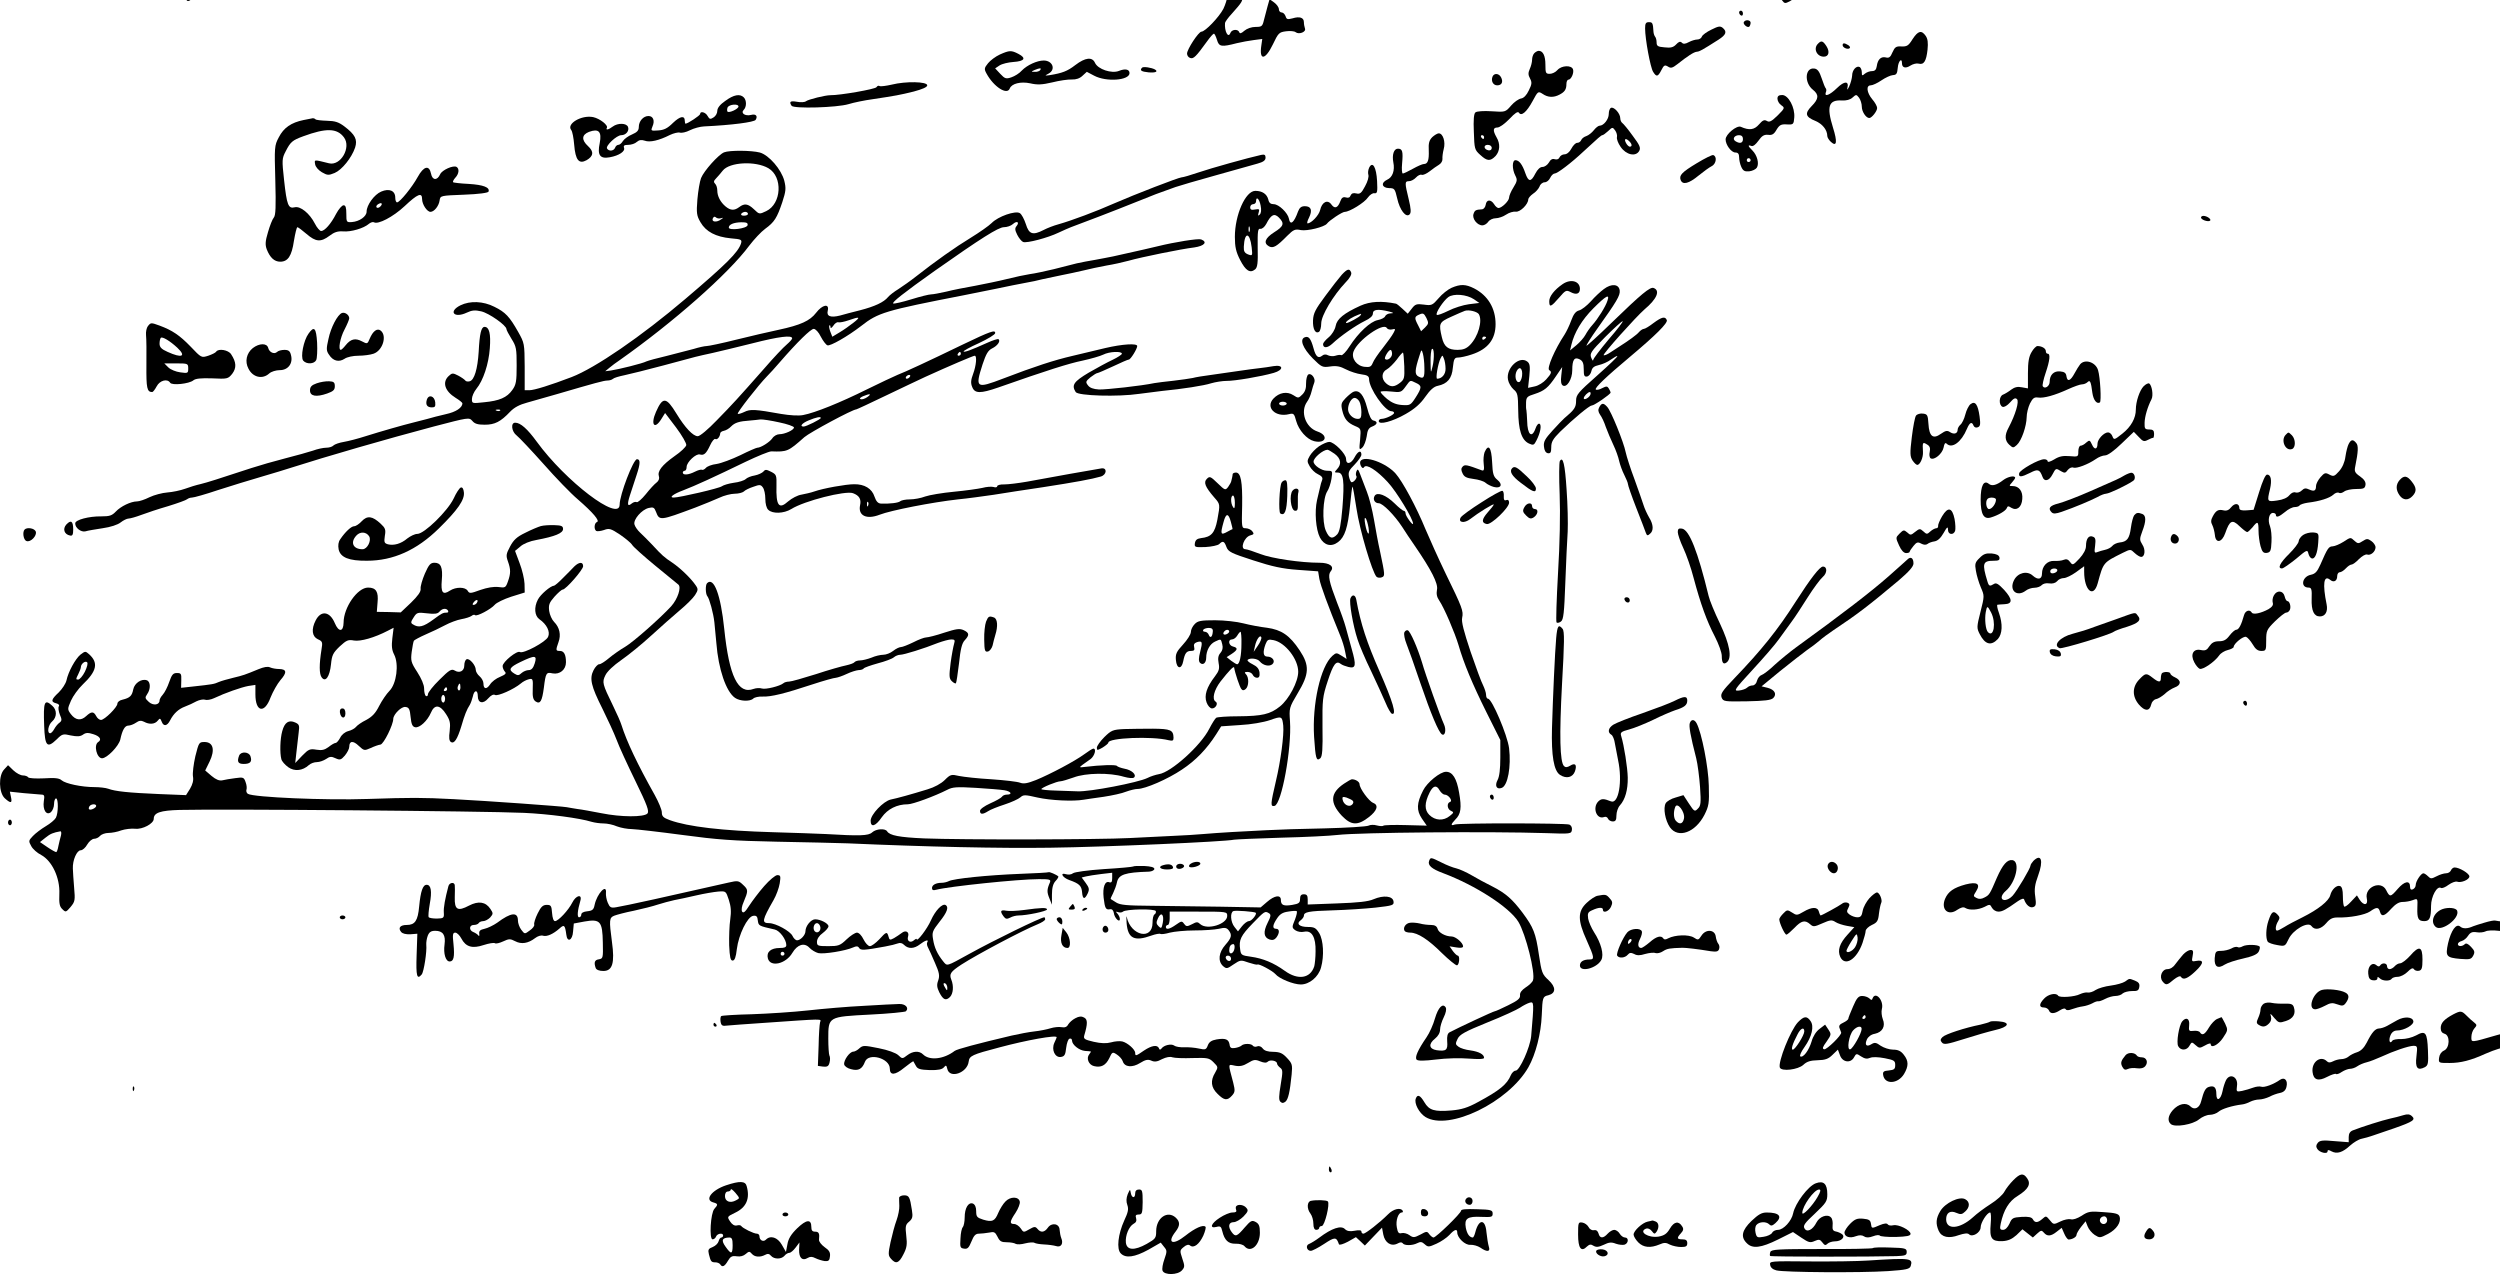 <?xml version="1.0" encoding="utf-8"?>
<svg xmlns="http://www.w3.org/2000/svg" height="160.552pt" preserveAspectRatio="xMidYMid meet" version="1.0" viewBox="0 0 314.954 160.552" width="314.954pt">
	<g fill="#000000" stroke="none" transform="translate(-1.404,167.979) rotate(-360.00) scale(0.023,-0.023)">
		<path d="M6783 7324 c0 -15 -10 -46 -21 -69 -24 -46 -100 -125 -120 -125 -16 0 -79 -97 -79 -120 0 -10 7 -21 17 -24 18 -7 32 7 92 90 17 24 34 43 38 43 4 0 11 -15 17 -34 11 -38 24 -40 109 -18 25 6 68 14 93 17 l46 6 -5 -35 c-13 -85 21 -82 63 5 30 63 34 67 72 72 22 3 46 1 53 -5 18 -14 58 1 51 20 -3 9 -6 24 -6 35 0 25 -23 33 -62 21 -27 -7 -33 -6 -38 11 -4 11 -13 21 -21 21 -9 0 -16 8 -16 18 0 10 -12 27 -26 37 l-25 18 -11 -39 c-6 -22 -15 -56 -20 -76 -8 -34 -12 -37 -46 -37 -22 0 -47 -9 -61 -21 -17 -15 -25 -17 -28 -8 -7 19 -42 16 -49 -5 -12 -30 -33 11 -29 56 1 6 17 29 36 49 58 65 61 71 58 94 -3 19 -11 24 -43 27 -36 3 -39 1 -39 -24z"/>
		<path d="M9807 7334 c0 -6 7 -21 15 -32 14 -19 17 -19 45 -4 44 24 38 45 -15 47 -27 0 -45 -4 -45 -11z"/>
		<path d="M1082 7308 c0 -6 4 -10 9 -10 6 0 13 4 17 10 3 6 -1 11 -10 11 -9 0 -16 -5 -16 -11z"/>
		<path d="M9587 7235 c0 -5 4 -13 10 -16 6 -4 11 1 11 10 0 9 -5 16 -11 16 -6 0 -10 -4 -10 -10z"/>
		<path d="M9613 7183 c-7 -11 20 -35 30 -25 3 3 7 13 7 21 0 15 -28 19 -37 4z"/>
		<path d="M9072 7148 c0 -58 29 -215 44 -238 18 -29 26 -28 45 9 14 28 19 30 36 20 16 -11 25 -8 52 13 57 45 89 66 106 68 15 1 28 8 119 66 42 27 48 44 23 65 -14 11 -24 9 -62 -10 -25 -12 -49 -29 -52 -38 -3 -9 -14 -16 -25 -16 -10 0 -31 -6 -46 -14 -20 -11 -31 -12 -39 -3 -9 8 -17 5 -31 -10 -15 -16 -30 -20 -63 -16 -37 3 -44 7 -44 27 0 13 -4 27 -8 31 -4 5 -8 16 -9 26 -3 49 -5 54 -25 54 -17 0 -21 -7 -21 -34z"/>
		<path d="M10537 7089 c-22 -36 -31 -41 -60 -40 -30 2 -37 -3 -50 -32 -11 -27 -19 -33 -37 -28 -26 6 -44 -11 -49 -48 -3 -19 -10 -27 -26 -27 -12 0 -29 -6 -39 -14 -15 -13 -17 -12 -17 7 0 12 -5 25 -11 29 -18 10 -42 -16 -42 -47 -1 -15 -8 -41 -16 -59 -9 -18 -13 -22 -10 -9 10 40 -16 40 -57 0 -39 -38 -71 -51 -61 -23 4 8 3 17 0 21 -4 3 -14 29 -23 56 -12 37 -23 51 -40 53 -51 7 -57 -77 -8 -116 34 -27 33 -50 -7 -90 -39 -40 -34 -59 21 -81 38 -16 65 -49 65 -83 0 -7 9 -22 20 -32 32 -29 36 0 11 79 -36 116 -24 153 50 148 23 -1 44 4 57 16 20 18 21 18 36 -1 8 -11 15 -33 15 -49 0 -27 23 -62 41 -62 13 0 43 37 43 55 0 9 -12 31 -27 48 -30 36 -35 76 -8 76 10 0 36 12 58 27 22 15 50 28 63 29 20 1 24 8 27 41 3 36 23 57 23 24 0 -25 20 -30 46 -13 14 9 34 14 45 11 29 -8 42 13 49 76 4 39 1 60 -10 76 -23 33 -42 28 -72 -18z"/>
		<path d="M10019 7064 c-27 -26 -7 -71 32 -71 27 0 34 27 14 58 -19 29 -28 32 -46 13z"/>
		<path d="M10154 7056 c0 -14 29 -26 39 -16 4 3 0 11 -8 16 -21 13 -31 13 -31 0z"/>
		<path d="M5538 7005 c-24 -11 -53 -33 -65 -48 -21 -26 -22 -32 -8 -57 39 -72 113 -120 127 -81 11 27 60 39 112 28 38 -9 65 -8 120 5 40 10 88 17 108 16 23 -1 44 6 59 21 l23 21 40 -21 c67 -36 194 -26 194 14 0 21 -24 26 -58 12 -40 -16 -115 9 -131 44 -15 34 -53 30 -108 -12 -44 -34 -72 -44 -139 -55 -30 -4 -30 -4 -8 8 42 22 23 72 -26 72 -36 0 -91 -25 -120 -55 -13 -15 -39 -31 -57 -37 -29 -10 -36 -8 -61 19 l-28 30 24 16 c14 9 48 17 76 19 61 4 72 21 28 44 -40 21 -50 20 -102 -3z m221 -85 c-3 -6 -17 -11 -29 -10 -22 0 -22 1 -2 10 29 12 39 12 31 0z"/>
		<path d="M8465 7012 c-7 -7 -12 -23 -12 -36 0 -13 -6 -36 -13 -51 -9 -21 -9 -32 2 -52 11 -21 10 -31 -7 -65 -12 -26 -28 -42 -42 -44 -13 -2 -38 -19 -55 -39 -31 -36 -32 -36 -107 -31 -42 3 -81 0 -88 -6 -9 -6 -12 -42 -9 -107 3 -93 4 -98 35 -126 38 -35 55 -36 84 -6 24 27 27 66 5 103 -21 37 -19 53 5 53 12 0 41 21 66 47 30 32 46 43 52 34 13 -21 42 3 75 64 29 54 30 55 55 39 29 -20 60 -21 92 -4 29 15 38 29 38 58 0 13 5 24 11 24 15 0 32 38 25 57 -9 24 -63 21 -85 -4 -10 -12 -29 -21 -42 -21 -22 0 -24 4 -24 50 0 49 -13 76 -37 76 -6 0 -17 -6 -24 -13z m-275 -460 c0 -6 -2 -10 -5 -10 -2 0 -7 4 -11 10 -3 6 -1 11 5 11 6 0 11 -5 11 -11z m42 -59 c0 -9 -7 -15 -18 -13 -26 5 -29 30 -4 30 13 0 22 -7 22 -17z"/>
		<path d="M6317 6933 c-15 -15 -5 -22 36 -26 37 -3 54 4 34 16 -18 10 -63 17 -70 10z"/>
		<path d="M8236 6883 c-9 -24 4 -47 26 -47 25 0 34 19 21 44 -12 23 -39 24 -47 3z"/>
		<path d="M4946 6840 c-31 -7 -61 -11 -67 -8 -5 4 -13 1 -17 -6 -6 -11 -202 -45 -252 -44 -29 0 -121 -23 -134 -33 -7 -6 -30 -7 -50 -3 -36 6 -44 1 -29 -22 12 -17 249 -10 312 9 29 9 88 21 132 27 126 19 148 23 225 42 48 13 74 24 74 34 0 21 -118 23 -194 4z"/>
		<path d="M4034 6751 c-29 -20 -44 -39 -44 -55 0 -13 -9 -29 -21 -36 -17 -11 -22 -10 -32 8 -11 21 -41 29 -41 11 0 -8 -68 -53 -80 -53 -2 0 -4 6 -4 15 0 31 -25 27 -64 -10 -31 -31 -50 -40 -82 -42 -40 -3 -41 -2 -31 22 14 31 4 57 -22 57 -28 0 -53 -28 -53 -60 0 -19 -9 -29 -37 -41 -20 -8 -43 -25 -50 -36 -7 -12 -18 -21 -25 -21 -7 0 -15 -7 -18 -16 -7 -18 -34 -21 -44 -4 -9 15 53 73 78 73 26 0 45 24 37 45 -8 22 -56 23 -84 2 -22 -17 -40 -21 -32 -7 9 14 -38 51 -75 59 -64 13 -148 -37 -120 -71 6 -7 13 -43 16 -80 7 -85 26 -108 68 -85 38 22 41 47 8 77 -37 34 -35 62 5 78 54 20 71 1 59 -61 -14 -66 1 -88 55 -78 51 9 86 33 78 52 -4 12 2 16 23 16 16 0 38 7 47 16 13 11 25 13 43 7 28 -11 79 1 138 31 21 10 46 16 55 13 9 -3 34 2 55 13 22 11 56 20 77 21 150 7 275 23 283 36 13 21 1 34 -25 27 -32 -8 -58 9 -41 27 17 16 17 53 1 69 -21 21 -55 15 -101 -19z m72 -31 c0 -13 -51 -37 -60 -28 -3 3 -3 13 0 22 7 18 60 23 60 6z"/>
		<path d="M9797 6763 c0 -12 9 -28 21 -36 20 -14 20 -16 -20 -56 -33 -32 -45 -39 -59 -30 -14 8 -23 4 -43 -19 -26 -30 -53 -34 -100 -13 -22 9 -83 -41 -83 -69 0 -30 31 -72 54 -72 14 0 20 -8 20 -26 0 -14 5 -38 12 -53 10 -22 19 -26 43 -24 18 2 36 11 42 20 14 22 2 68 -24 94 -25 24 -27 33 -6 25 9 -4 24 8 39 29 19 27 31 34 53 32 21 -3 32 3 46 28 16 26 25 31 56 29 36 -2 38 0 41 37 5 55 -32 124 -66 124 -19 0 -26 -6 -26 -20z m-189 -221 c0 -23 -17 -27 -41 -12 -19 12 -6 33 20 33 14 0 21 -8 21 -21z m42 -116 c0 -6 -5 -10 -11 -10 -6 0 -10 4 -10 10 0 6 4 11 10 11 6 0 11 -5 11 -11z"/>
		<path d="M8886 6713 c-8 -3 -13 -18 -13 -34 0 -29 -28 -64 -50 -64 -7 0 -21 -11 -32 -25 -10 -13 -29 -28 -41 -32 -13 -4 -25 -14 -28 -22 -4 -9 -13 -15 -22 -15 -9 0 -23 -15 -32 -32 -10 -19 -25 -31 -38 -31 -11 0 -23 -8 -27 -17 -4 -9 -13 -13 -25 -10 -13 5 -24 -1 -33 -18 -8 -13 -23 -24 -35 -24 -13 0 -27 -13 -39 -36 -24 -48 -38 -47 -55 2 -16 47 -34 71 -54 71 -19 0 -19 -49 -1 -84 12 -23 11 -31 -10 -65 -14 -22 -24 -47 -24 -56 0 -18 -40 -57 -58 -57 -6 0 -17 9 -24 21 -18 28 -42 26 -46 -3 -2 -13 -11 -24 -19 -25 -36 -2 -41 -5 -48 -26 -8 -25 20 -62 49 -62 10 0 25 9 32 20 8 11 26 19 41 19 15 0 41 9 57 20 16 11 40 18 53 16 24 -3 68 41 68 67 0 7 12 21 26 31 15 9 31 28 36 40 4 13 17 23 28 23 11 0 24 11 30 24 6 13 17 24 25 24 14 0 90 57 159 122 80 74 96 88 102 88 4 0 18 10 31 22 24 23 25 23 39 4 8 -11 12 -27 10 -36 -3 -10 6 -34 20 -54 30 -44 83 -56 102 -22 9 17 3 31 -36 83 -25 35 -51 66 -57 70 -6 4 -11 16 -11 26 0 26 -34 63 -50 57z m100 -184 c15 -15 16 -29 2 -29 -5 0 -15 9 -21 21 -12 23 -1 28 19 8z"/>
		<path d="M1724 6646 c-68 -14 -109 -42 -136 -95 -24 -45 -24 -53 -19 -235 4 -146 2 -192 -8 -204 -8 -9 -22 -45 -32 -80 -15 -50 -16 -69 -7 -94 18 -46 42 -68 74 -68 42 0 63 31 75 114 7 41 15 75 19 75 4 0 27 -17 50 -37 51 -44 78 -46 126 -10 26 20 45 26 74 24 43 -4 114 17 141 41 10 8 22 12 28 9 22 -14 105 29 168 88 72 68 96 77 96 39 0 -29 27 -70 46 -70 20 0 46 32 50 63 4 26 5 26 134 31 81 3 132 10 134 17 8 23 -28 37 -108 42 -45 2 -84 7 -86 9 -3 3 2 14 12 25 20 21 23 49 7 59 -18 11 -80 -17 -90 -40 -16 -36 -43 -34 -50 3 -10 49 -40 42 -73 -18 -30 -55 -98 -139 -113 -139 -6 0 -10 12 -10 26 0 38 -33 52 -77 33 -38 -16 -80 -74 -80 -110 0 -26 -39 -54 -81 -57 -29 -2 -30 0 -30 45 0 35 -4 47 -15 47 -9 0 -27 -21 -41 -47 -28 -55 -63 -94 -82 -94 -7 0 -23 18 -34 40 -29 57 -80 98 -111 90 -35 -9 -43 12 -58 149 -12 110 -12 118 9 158 26 51 36 60 96 82 125 46 185 45 223 -6 41 -55 -18 -158 -82 -142 -84 21 -80 21 -76 -5 2 -14 17 -32 37 -44 30 -17 36 -18 70 -4 40 17 93 83 112 139 14 44 1 71 -60 117 -31 23 -50 29 -95 30 -30 1 -59 4 -62 8 -4 4 -10 6 -14 6 -3 -1 -26 -5 -51 -10z m420 -474 c-7 -7 -16 -9 -20 -5 -4 5 -1 12 8 18 19 12 28 3 12 -13z"/>
		<path d="M7906 6552 c-17 -17 -21 -34 -19 -72 2 -54 -5 -75 -27 -75 -8 0 -35 -12 -60 -26 -25 -14 -50 -26 -55 -26 -5 0 -7 24 -4 55 6 66 2 81 -23 81 -22 0 -33 -33 -25 -75 9 -44 -4 -82 -34 -95 -36 -17 -29 -45 11 -46 29 0 32 -4 44 -56 14 -64 48 -108 68 -88 9 9 8 30 -5 84 -22 90 -22 98 2 98 11 0 28 9 38 20 10 11 24 18 31 15 8 -3 27 6 44 19 17 13 40 30 51 36 12 7 20 21 19 32 -1 10 2 35 7 54 11 39 -4 86 -27 86 -8 0 -24 -10 -36 -21z"/>
		<path d="M4027 6469 c-31 -13 -110 -101 -126 -141 -7 -18 -16 -71 -20 -117 -6 -75 -4 -89 17 -125 30 -52 84 -80 166 -88 58 -5 62 -7 56 -28 -16 -49 -79 -112 -305 -304 -241 -205 -493 -378 -623 -428 -115 -44 -205 -72 -231 -72 l-26 0 0 129 c-1 126 -1 129 -36 191 -47 83 -69 107 -130 137 -61 31 -133 34 -186 8 -68 -34 -35 -73 35 -40 27 13 45 15 79 7 43 -10 138 -77 138 -97 0 -5 13 -30 28 -54 26 -41 28 -54 28 -146 0 -87 -3 -105 -24 -134 -29 -41 -70 -59 -155 -67 -65 -7 -66 -7 -66 18 0 14 11 39 24 55 38 46 68 137 74 223 6 79 -3 117 -29 117 -18 0 -27 -37 -32 -136 -6 -96 -24 -155 -49 -162 -11 -3 -22 -1 -25 5 -4 5 -21 17 -38 26 -29 15 -34 15 -52 -2 -37 -34 -22 -83 38 -120 20 -12 37 -26 37 -30 -1 -24 -35 -47 -90 -59 -35 -8 -82 -20 -105 -27 -23 -6 -58 -15 -78 -20 -53 -13 -172 -47 -258 -74 -40 -13 -94 -27 -118 -31 -25 -4 -51 -13 -58 -20 -6 -7 -24 -12 -40 -12 -15 0 -48 -7 -72 -16 -24 -8 -92 -27 -151 -42 -59 -15 -142 -39 -185 -53 -192 -63 -239 -78 -279 -88 -23 -5 -62 -17 -86 -26 -25 -9 -68 -18 -96 -20 -28 -2 -73 -14 -98 -26 -26 -13 -56 -23 -68 -23 -34 0 -90 -27 -117 -56 -21 -22 -34 -26 -79 -26 -68 1 -143 -19 -143 -38 -1 -25 32 -50 56 -44 12 4 55 11 94 17 43 6 83 19 99 32 14 11 34 21 43 21 9 0 41 9 70 20 29 11 95 33 147 48 52 16 99 33 104 38 6 5 18 9 27 9 10 0 74 18 142 41 69 22 178 56 241 74 64 19 135 40 158 48 197 63 522 157 782 226 192 50 194 51 212 31 13 -16 30 -21 68 -21 55 0 87 16 139 71 23 24 52 39 93 50 33 9 107 30 165 47 205 60 256 74 275 74 11 0 25 4 30 9 6 6 34 14 63 20 29 6 125 30 215 54 195 53 177 48 268 68 40 9 139 33 219 53 145 37 217 46 217 27 0 -5 -14 -20 -30 -34 -17 -14 -72 -72 -122 -130 -150 -170 -173 -195 -261 -285 -47 -49 -92 -87 -104 -87 -26 0 -70 47 -117 124 -56 92 -75 93 -112 9 -31 -70 -8 -100 30 -38 l20 32 60 -79 c33 -44 58 -88 56 -97 -2 -10 -30 -37 -64 -60 -70 -50 -95 -83 -86 -111 4 -12 -1 -25 -13 -34 -10 -7 -37 -36 -59 -64 -22 -27 -45 -47 -50 -43 -6 3 -17 0 -26 -7 -24 -20 -27 -7 -11 43 8 26 25 77 37 113 21 63 21 86 2 86 -20 0 -95 -195 -95 -249 -1 -97 -296 128 -454 345 -51 70 -89 104 -118 104 -26 0 -20 -49 8 -70 14 -11 80 -81 147 -156 66 -75 151 -163 188 -194 84 -73 122 -118 105 -124 -15 -5 -18 -40 -4 -49 5 -3 24 -1 42 5 29 11 38 8 88 -25 30 -21 61 -46 67 -57 7 -11 64 -62 126 -113 63 -51 120 -98 127 -104 17 -15 -4 -79 -40 -119 -61 -66 -207 -195 -251 -221 -26 -15 -66 -43 -89 -62 -22 -19 -47 -35 -54 -34 -8 0 -22 -15 -31 -33 -23 -45 -14 -86 49 -211 28 -57 63 -132 77 -169 13 -36 60 -138 104 -228 65 -133 76 -165 65 -177 -20 -20 -143 -20 -252 2 -52 10 -111 21 -131 23 -21 3 -47 8 -59 10 -24 5 -443 35 -619 44 -174 9 -232 9 -472 1 -230 -8 -624 9 -655 28 -7 4 -11 15 -8 23 3 8 1 27 -5 42 -9 26 -13 27 -57 21 -26 -3 -58 -9 -71 -12 -16 -3 -34 4 -58 24 l-35 30 24 49 c31 64 20 107 -28 107 -30 0 -31 -3 -50 -78 -10 -44 -16 -93 -13 -111 4 -21 -2 -43 -16 -67 l-22 -35 -149 6 c-167 7 -240 15 -277 29 -14 5 -48 9 -76 9 -70 0 -158 19 -179 37 -13 12 -36 15 -98 11 -44 -2 -83 0 -86 6 -3 5 -16 10 -29 10 -12 0 -35 12 -52 28 l-29 28 -21 -23 c-32 -33 -30 -127 3 -158 33 -30 42 -28 34 7 l-6 29 76 -8 c42 -4 86 -7 96 -8 17 0 19 -6 14 -36 -7 -47 14 -81 39 -60 9 8 17 28 17 44 0 17 5 31 11 31 13 0 13 -80 -1 -106 -6 -11 -31 -32 -55 -46 -25 -15 -57 -39 -71 -54 -24 -25 -24 -28 -9 -55 8 -16 33 -38 55 -49 59 -32 103 -125 99 -213 -2 -51 1 -69 16 -83 19 -19 20 -18 46 12 24 29 25 37 19 105 -3 41 -7 88 -7 105 -2 46 22 100 43 100 10 0 26 14 36 32 10 17 27 31 38 31 10 0 25 7 32 16 7 8 28 16 46 16 18 0 50 6 70 14 21 7 55 11 76 9 40 -5 102 28 102 54 0 34 36 46 142 49 230 6 1661 -6 1885 -16 135 -6 307 -29 371 -49 17 -5 47 -9 66 -9 20 0 53 -7 73 -16 21 -8 58 -15 83 -15 25 -1 148 -15 275 -32 193 -26 275 -32 518 -37 158 -3 333 -7 388 -9 432 -19 832 -28 1108 -24 304 4 960 33 1008 44 12 2 128 7 258 11 129 3 268 10 309 15 120 14 833 20 1144 10 133 -5 137 -4 140 18 2 13 -4 25 -15 29 -23 8 -604 9 -627 0 -23 -9 -22 1 3 27 31 30 36 64 21 148 -13 78 -36 114 -71 114 -32 1 -105 -59 -126 -102 -36 -70 -37 -109 -7 -154 l27 -39 -115 3 c-64 2 -119 0 -122 -3 -4 -4 -20 -3 -36 1 -16 5 -37 4 -46 -1 -10 -5 -118 -12 -241 -15 -123 -2 -266 -7 -318 -10 -52 -3 -137 -7 -189 -10 -52 -3 -123 -8 -157 -11 -35 -3 -108 -8 -163 -10 -55 -3 -164 -8 -241 -12 -169 -9 -923 -10 -1124 -2 -137 6 -190 16 -204 39 -11 17 -60 14 -82 -6 -20 -19 -69 -20 -255 -9 -46 2 -176 7 -288 10 -279 8 -465 30 -565 66 -36 13 -44 21 -44 43 0 14 -18 57 -39 95 -95 169 -154 294 -182 383 -5 17 -26 64 -46 105 -59 121 -61 129 -42 168 10 21 44 53 87 83 39 27 113 87 165 135 51 47 122 109 156 138 35 29 72 66 83 83 17 27 18 33 3 54 -25 37 -84 94 -127 123 -44 29 -57 40 -113 101 -21 22 -50 51 -64 64 -14 13 -28 33 -31 45 -7 27 40 81 78 90 25 6 31 3 40 -21 19 -50 22 -49 215 23 46 18 106 42 132 54 25 12 64 22 84 22 21 0 43 6 50 12 6 7 30 19 52 26 35 13 41 12 52 -3 8 -10 14 -38 14 -63 0 -26 6 -51 16 -60 23 -23 85 -21 126 4 71 45 297 102 338 87 35 -13 46 -33 39 -66 -12 -57 35 -80 107 -52 62 24 286 68 429 84 52 5 139 17 194 25 55 9 178 28 273 42 175 27 267 44 315 58 33 9 37 49 5 45 -26 -4 -299 -52 -409 -73 -46 -8 -102 -15 -124 -15 -21 1 -39 -4 -39 -10 0 -6 -9 -8 -20 -4 -12 3 -39 1 -61 -5 -22 -5 -92 -15 -155 -21 -64 -6 -135 -18 -158 -26 -23 -9 -61 -16 -84 -16 -24 0 -47 -5 -53 -10 -9 -9 -57 -15 -106 -13 -16 1 -26 12 -35 38 -14 44 -55 69 -112 68 -44 0 -168 -22 -219 -40 -17 -6 -48 -13 -69 -17 -21 -3 -53 -20 -73 -37 -51 -46 -67 -23 -64 86 1 57 0 61 -29 76 -26 13 -32 14 -42 2 -7 -8 -28 -18 -48 -22 -20 -3 -42 -12 -50 -20 -7 -7 -37 -17 -65 -20 -28 -4 -57 -13 -65 -19 -13 -11 -232 -62 -264 -62 -28 0 -1 20 53 40 63 24 172 74 341 156 65 31 128 57 141 57 87 -3 92 -1 181 78 30 26 264 152 284 152 3 0 76 34 161 75 85 41 183 87 217 103 134 61 263 116 271 116 13 0 8 -55 -9 -100 -12 -32 -14 -50 -5 -71 14 -37 45 -37 143 -3 267 94 388 132 461 147 46 10 98 25 114 33 33 17 102 20 102 5 0 -5 -23 -20 -50 -33 -28 -13 -87 -45 -132 -71 -82 -49 -95 -68 -71 -106 13 -21 233 -27 347 -10 43 6 100 13 126 16 113 11 229 29 269 42 24 7 62 13 84 13 42 -1 190 24 259 44 55 16 54 46 -1 37 -22 -4 -57 -9 -76 -11 -20 -2 -71 -9 -112 -15 -42 -6 -111 -16 -153 -22 -41 -5 -88 -13 -102 -17 -14 -3 -62 -10 -105 -15 -43 -4 -91 -11 -105 -13 -71 -15 -263 -36 -303 -35 -32 2 -51 9 -61 23 -14 18 -12 22 14 44 17 13 33 23 38 23 4 0 43 17 86 37 42 20 81 37 86 37 10 0 46 59 46 74 0 16 -81 11 -175 -11 -48 -12 -129 -31 -180 -43 -99 -23 -207 -58 -379 -124 -149 -57 -155 -53 -113 78 19 57 30 76 52 87 29 14 47 39 36 50 -4 4 -31 -5 -62 -19 -91 -41 -125 -53 -130 -48 -3 3 35 24 84 46 49 23 89 47 89 55 1 19 -24 11 -178 -63 -192 -93 -315 -150 -357 -166 -20 -8 -97 -45 -171 -81 -141 -70 -281 -127 -346 -139 -23 -5 -73 -2 -120 6 -144 26 -170 27 -202 11 -17 -8 -33 -13 -36 -10 -6 5 114 158 159 204 16 16 47 50 70 77 98 113 171 184 187 184 10 0 27 -18 39 -43 12 -23 28 -44 36 -47 15 -6 111 49 185 106 93 73 130 84 561 168 41 8 121 24 179 36 58 12 129 27 159 32 30 5 72 14 94 20 23 5 69 15 104 22 34 7 89 18 121 26 31 8 88 20 126 27 37 6 91 18 120 26 70 20 291 65 360 73 56 8 75 30 38 44 -16 6 -143 -14 -240 -38 -37 -9 -80 -19 -242 -55 -23 -5 -68 -13 -99 -19 -32 -5 -77 -14 -100 -19 -23 -6 -80 -20 -126 -32 -46 -11 -106 -24 -131 -27 -26 -4 -83 -16 -126 -27 -44 -11 -122 -27 -174 -37 -52 -9 -123 -23 -158 -32 -35 -8 -72 -15 -83 -15 -11 0 -60 -12 -108 -27 -49 -15 -93 -25 -99 -23 -12 4 58 59 227 179 253 178 349 239 379 239 16 0 38 7 49 17 22 20 38 11 20 -11 -10 -12 -9 -22 4 -48 9 -18 24 -36 32 -39 20 -8 136 23 194 51 26 12 57 26 68 30 50 18 251 95 352 136 103 42 128 51 221 84 20 7 119 36 220 64 101 28 204 57 228 64 33 9 45 18 45 33 0 15 -6 19 -24 15 -72 -16 -276 -73 -343 -96 -44 -15 -85 -27 -93 -27 -17 -1 -253 -92 -370 -143 -97 -43 -230 -93 -304 -114 -26 -7 -62 -21 -81 -31 -60 -31 -81 -24 -98 32 -9 27 -23 54 -33 60 -24 15 -119 -18 -154 -54 -16 -16 -68 -52 -115 -81 -84 -51 -194 -129 -301 -213 -29 -23 -72 -53 -95 -68 -23 -14 -49 -34 -57 -44 -23 -28 -72 -51 -153 -72 -40 -10 -90 -23 -110 -29 -52 -13 -75 -4 -67 27 10 41 -30 33 -64 -12 -34 -44 -84 -67 -205 -93 -49 -10 -154 -35 -232 -54 -79 -20 -152 -35 -162 -35 -11 0 -43 -7 -72 -16 -30 -8 -96 -25 -147 -38 -52 -12 -102 -26 -111 -30 -20 -11 -153 -44 -195 -50 l-31 -4 23 19 c12 10 38 30 58 43 292 206 594 472 708 626 26 34 65 76 87 92 51 37 65 60 94 146 20 61 21 76 11 117 -16 62 -84 141 -134 155 -46 12 -166 13 -196 1z m243 -87 c80 -47 72 -195 -12 -235 -38 -18 -38 -18 -67 10 -33 31 -52 34 -81 12 -27 -20 -47 -19 -74 3 -29 24 -46 57 -46 88 0 14 -5 31 -12 37 -9 9 -8 16 5 29 9 9 25 28 37 43 37 47 180 54 250 13z m-112 -250 c0 -6 -10 -10 -22 -10 -12 0 -18 4 -15 10 4 6 14 11 22 11 8 0 15 -5 15 -11z m-148 -24 c14 4 15 3 1 -6 -24 -18 -53 -15 -46 4 5 11 10 13 17 7 6 -6 18 -8 28 -5z m146 -38 c-4 -19 -103 -31 -103 -13 0 17 27 28 68 29 29 0 37 -3 35 -16z m580 -534 c-20 -16 -54 -40 -76 -53 l-40 -24 -11 28 c-6 16 -8 31 -5 34 3 3 6 -1 6 -9 0 -9 6 -6 16 8 8 13 21 21 28 18 7 -2 32 3 55 11 62 22 68 19 27 -13z m588 -170 c0 -6 -6 -11 -12 -11 -6 0 -8 5 -4 11 3 5 8 10 11 10 2 0 5 -5 5 -10z m-279 -126 c-3 -6 -11 -11 -17 -11 -6 0 -7 5 -4 11 4 5 11 10 17 10 6 0 8 -5 4 -10z m-234 -112 c-13 -9 -29 -14 -36 -11 -8 3 -2 9 13 16 39 16 50 14 23 -5z m-2010 -73 c-4 -4 -13 -4 -20 -1 -9 3 -6 6 6 6 11 1 17 -2 14 -5z m1756 -41 c0 -7 -80 -47 -94 -47 -24 0 -9 19 28 34 41 17 66 22 66 13z m-228 -24 c44 -9 81 -22 81 -28 0 -14 -50 -37 -80 -37 -13 0 -31 -10 -39 -23 -15 -21 -63 -51 -82 -51 -5 0 -47 -18 -93 -41 -46 -22 -104 -44 -130 -48 -26 -3 -52 -13 -59 -22 -7 -8 -17 -12 -21 -10 -5 3 -22 -2 -38 -10 -35 -18 -67 -21 -67 -5 0 5 5 10 11 10 5 0 10 9 10 21 0 26 52 75 73 68 22 -6 34 4 56 51 10 22 23 37 28 34 10 -7 26 12 27 31 0 5 9 12 21 14 11 2 29 13 39 24 20 20 43 28 103 32 20 2 46 4 57 6 12 1 58 -6 103 -16z m487 -456 c-3 -8 -6 -6 -6 6 -1 11 2 18 5 14 4 -3 4 -12 1 -20z m3158 -1583 c21 0 46 -34 30 -40 -20 -6 -16 -41 5 -49 16 -7 16 -10 -7 -28 -34 -28 -80 -26 -112 6 -27 27 -27 65 2 123 19 38 38 42 54 12 8 -13 20 -24 28 -24z m-7386 -62 c0 -11 -32 -26 -39 -18 -3 2 -2 10 2 16 8 13 37 15 37 2z m-193 -162 c-4 -13 -10 -39 -14 -57 -3 -19 -9 -34 -12 -34 -4 0 -26 12 -48 27 l-41 28 30 24 c27 22 43 28 82 35 5 0 6 -10 3 -23z"/>
		<path d="M9356 6410 c-83 -50 -99 -67 -89 -93 11 -28 45 -19 97 24 27 22 60 46 74 53 24 13 29 53 7 60 -6 2 -46 -18 -89 -44z"/>
		<path d="M7561 6386 c-6 -12 -8 -30 -5 -39 4 -11 -3 -37 -18 -64 -20 -38 -28 -44 -48 -39 -17 4 -26 0 -31 -11 -4 -12 -13 -15 -26 -11 -15 4 -23 -1 -30 -20 -14 -38 -31 -44 -49 -19 -21 30 -52 14 -62 -30 -6 -28 -48 -73 -69 -73 -4 0 -1 14 8 31 20 41 12 63 -23 63 -19 0 -29 -8 -37 -29 -22 -62 -43 -79 -50 -39 -6 31 -55 79 -83 79 -17 0 -26 7 -30 26 -8 30 -33 47 -71 47 -54 0 -112 -132 -112 -252 0 -55 6 -82 29 -127 30 -58 54 -74 82 -51 13 11 16 36 14 119 -1 92 1 106 15 103 9 -1 23 10 32 27 26 51 44 60 69 35 32 -32 27 -48 -26 -81 -50 -32 -60 -59 -28 -77 23 -12 42 -1 100 58 34 34 43 38 75 31 35 -6 128 17 142 35 13 18 84 65 98 65 26 0 109 51 127 79 10 14 26 25 35 23 16 -2 18 6 15 66 -4 76 -24 111 -43 75z m-595 -208 c5 -25 3 -42 -5 -50 -9 -9 -11 -6 -6 10 6 20 4 22 -19 18 -20 -4 -27 -1 -27 12 0 9 7 17 16 17 8 0 16 7 16 15 0 31 18 15 25 -22z m-61 -143 c-2 -7 -5 -1 -5 13 0 14 3 20 5 13 3 -7 3 -19 0 -26z m12 -86 c5 -47 5 -48 -20 -39 -19 8 -24 17 -23 42 4 83 33 81 43 -3z"/>
		<path d="M12117 6112 c0 -13 41 -26 50 -17 8 8 -18 26 -37 26 -7 0 -13 -4 -13 -9z"/>
		<path d="M7411 5799 c-14 -16 -56 -69 -91 -117 -54 -73 -65 -94 -67 -133 -2 -48 13 -76 33 -63 6 4 12 24 12 46 0 43 65 152 133 224 24 24 35 45 31 55 -9 23 -20 21 -51 -12z"/>
		<path d="M8620 5747 c-45 -31 -73 -67 -73 -93 0 -36 9 -33 53 18 37 43 40 44 65 31 30 -16 50 -9 50 18 0 43 -50 57 -95 26z"/>
		<path d="M8012 5727 c-20 -9 -52 -34 -71 -57 -34 -39 -38 -41 -81 -35 -39 5 -47 3 -66 -22 l-22 -28 -29 27 c-16 15 -31 27 -35 28 -78 16 -142 13 -195 -11 -90 -41 -129 -72 -136 -111 -4 -21 -20 -47 -38 -62 -17 -14 -31 -31 -31 -37 0 -24 24 -23 51 2 43 41 128 100 177 124 30 14 45 28 45 41 0 23 28 26 89 11 26 -7 28 -9 8 -10 -13 0 -27 -8 -30 -16 -3 -8 -21 -17 -41 -21 -40 -8 -105 -68 -154 -144 -18 -29 -39 -50 -45 -48 -6 3 -20 1 -32 -3 -11 -4 -29 -3 -40 2 -12 7 -24 6 -33 -2 -21 -17 -35 -5 -47 40 -15 55 -27 69 -48 61 -30 -11 -11 -60 44 -116 48 -48 53 -50 95 -44 34 5 55 1 87 -16 23 -12 61 -24 84 -27 32 -4 42 -10 42 -26 0 -51 87 -176 122 -176 8 0 15 -4 15 -9 0 -11 -48 -33 -69 -33 -9 0 -15 -6 -15 -12 0 -23 77 -2 148 39 49 28 80 55 107 94 26 37 47 56 68 60 53 11 78 40 83 100 5 48 9 55 29 55 12 0 46 7 75 17 88 29 130 83 130 166 0 87 -42 157 -118 196 -46 23 -74 24 -123 3z m123 -63 l29 -20 -57 -7 c-31 -4 -82 -20 -113 -36 -31 -15 -59 -26 -63 -22 -9 9 36 77 63 97 29 21 101 15 141 -12z m26 -81 c22 -36 -3 -124 -49 -170 -19 -19 -37 -26 -67 -26 -52 0 -74 17 -86 68 -18 77 -16 83 50 113 33 15 67 30 76 33 22 7 66 -4 76 -18z m-294 -73 l-22 -21 -16 32 c-22 42 -21 48 7 60 20 9 25 6 38 -19 13 -27 13 -32 -7 -52z m-354 66 c-5 -9 -66 -42 -76 -42 -14 0 14 23 42 36 42 18 41 18 34 6z m173 -77 c19 5 20 3 8 -19 -7 -14 -34 -51 -59 -83 -25 -31 -50 -68 -55 -82 -8 -20 -16 -24 -43 -21 -45 4 -76 47 -62 84 23 62 164 161 182 129 4 -7 17 -11 29 -8z m515 -44 c0 -2 -5 -7 -11 -11 -6 -3 -10 -1 -10 5 0 6 4 11 10 11 6 0 11 -2 11 -5z m-293 -158 c-10 -41 -10 -41 -11 22 -1 35 3 68 7 72 12 13 15 -47 4 -94z m-222 68 c0 -20 -26 -40 -38 -28 -7 7 19 50 30 50 4 0 8 -10 8 -22z m177 -74 c2 -56 -4 -65 -32 -50 -22 11 -21 34 5 114 11 36 12 36 19 11 4 -15 8 -48 8 -75z m-110 6 c2 -63 0 -72 -23 -90 -32 -25 -52 -25 -77 -3 -27 24 -25 61 4 76 13 7 38 32 55 54 16 23 32 40 34 38 3 -3 5 -36 7 -75z m226 -13 c1 -30 -20 -55 -46 -55 -10 0 5 84 18 110 11 21 11 21 19 0 5 -11 9 -36 9 -55z m-162 -78 c33 -15 33 -25 -2 -80 -27 -42 -31 -44 -74 -41 -32 2 -56 12 -82 33 -20 17 -36 34 -36 39 0 4 25 5 56 2 54 -6 58 -5 81 27 28 38 23 36 57 20z"/>
		<path d="M8846 5720 c-18 -13 -50 -43 -71 -67 -22 -24 -51 -47 -65 -50 -18 -5 -30 -20 -43 -56 -10 -28 -27 -62 -36 -76 -54 -82 -99 -186 -84 -195 15 -9 13 -18 -17 -51 -14 -16 -42 -34 -62 -38 l-37 -8 7 65 c5 52 3 67 -10 78 -43 36 -119 -34 -107 -98 3 -18 17 -41 30 -53 23 -19 25 -29 26 -115 1 -108 18 -163 59 -182 24 -11 28 -9 41 17 22 43 29 84 17 91 -6 4 -16 -7 -22 -25 -20 -57 -45 -35 -46 41 -1 26 -3 52 -4 58 -2 6 -3 25 -2 43 1 28 6 34 46 46 55 18 75 34 118 98 l34 50 -5 -46 c-4 -32 -1 -49 8 -55 22 -14 52 34 52 83 0 59 12 75 41 60 17 -9 22 -22 22 -55 0 -34 3 -41 18 -39 10 2 21 15 24 30 4 19 15 27 41 33 19 4 49 17 66 30 17 12 33 21 35 19 3 -3 -47 -50 -111 -107 -105 -93 -115 -105 -115 -138 0 -36 -9 -49 -65 -96 -7 -6 -36 -36 -64 -67 -41 -45 -50 -61 -47 -87 2 -22 9 -34 21 -37 15 -2 19 4 19 33 0 29 9 45 49 85 75 73 160 143 172 143 14 0 104 62 104 71 0 4 -5 15 -10 23 -8 13 -13 13 -37 1 -14 -8 -30 -11 -34 -7 -8 8 57 70 186 178 142 119 209 186 203 202 -9 22 -27 18 -73 -16 -22 -17 -46 -32 -53 -32 -6 0 -18 -8 -26 -17 -12 -15 -55 -46 -113 -83 -9 -6 -30 -19 -46 -30 -16 -11 -32 -17 -35 -14 -6 6 176 209 224 251 68 57 87 103 50 117 -19 8 -68 -33 -228 -188 -75 -73 -138 -130 -140 -128 -2 2 24 44 59 93 107 150 126 182 123 209 -4 36 -45 40 -87 8z m20 -63 c-9 -31 -53 -101 -83 -134 -13 -14 -30 -39 -38 -54 -8 -15 -30 -40 -49 -56 l-35 -29 7 30 c16 68 58 138 121 201 70 70 90 80 77 42z m7 -212 c-46 -55 -85 -106 -85 -113 -1 -8 -5 -2 -11 12 -9 23 -2 34 76 113 48 48 91 87 96 87 5 0 -29 -45 -76 -99z m-475 -201 c-2 -16 -9 -31 -15 -33 -19 -6 -28 35 -14 61 16 29 34 12 29 -28z m374 -103 c-7 -17 -36 -32 -36 -19 0 11 23 34 33 34 5 0 6 -7 3 -15z"/>
		<path d="M1934 5589 c-24 -9 -61 -79 -74 -143 -12 -52 -12 -64 3 -85 22 -35 54 -43 85 -23 14 10 47 17 77 17 28 0 65 5 82 11 50 17 75 97 40 126 -19 16 -43 -1 -61 -44 -12 -29 -13 -30 -43 -14 -36 19 -61 13 -89 -22 -11 -14 -23 -25 -26 -25 -16 0 -4 66 20 111 14 27 26 55 26 62 0 18 -23 35 -40 29z"/>
		<path d="M871 5517 c-7 -9 -12 -31 -10 -50 2 -18 3 -92 2 -164 -1 -126 3 -147 32 -147 4 0 15 14 24 31 17 33 59 44 74 20 10 -16 104 -6 127 13 12 10 41 13 103 11 84 -4 87 -3 110 25 24 32 23 63 -6 107 -15 24 -70 33 -82 14 -4 -6 -23 -15 -43 -22 -38 -12 -38 -12 -97 50 -60 62 -100 89 -170 115 -47 17 -48 17 -64 -3z m161 -118 c51 -48 26 -59 -53 -23 -34 15 -44 26 -44 45 0 14 3 28 7 32 8 8 49 -16 90 -54z m60 -114 c0 -26 -2 -27 -44 -21 -23 3 -53 15 -65 27 l-22 22 66 0 c63 0 65 -1 65 -28z"/>
		<path d="M1751 5476 c-27 -37 -45 -128 -29 -148 18 -21 60 -19 71 3 5 10 7 53 5 95 -5 82 -16 94 -47 50z"/>
		<path d="M1446 5397 c-35 -28 -45 -74 -24 -113 24 -48 77 -60 114 -26 11 10 37 18 58 18 45 0 73 37 61 82 -5 22 -13 29 -36 29 -16 0 -34 -5 -40 -11 -15 -15 -43 -3 -49 22 -7 27 -49 26 -84 -1z"/>
		<path d="M11189 5375 c-15 -25 -20 -54 -20 -116 l0 -83 -33 6 c-23 5 -40 1 -59 -13 -14 -11 -34 -23 -44 -27 -23 -8 -25 -58 -3 -67 9 -3 26 7 41 24 20 23 29 27 38 18 13 -12 -8 -84 -46 -156 -23 -42 -21 -71 4 -94 20 -18 22 -18 41 -1 26 23 53 103 54 152 0 21 8 54 18 75 15 29 23 36 44 33 31 -5 92 12 166 46 31 14 64 26 74 26 10 0 24 5 31 12 14 14 19 5 27 -59 6 -40 24 -62 41 -52 9 6 2 138 -10 177 -13 44 -72 63 -98 32 -7 -9 -21 -31 -31 -50 -22 -41 -39 -48 -44 -16 -2 18 -11 25 -34 27 -35 4 -58 -19 -58 -57 0 -24 -27 -42 -38 -24 -3 5 4 38 16 73 23 68 27 105 11 105 -6 0 -10 6 -10 14 0 15 -22 28 -46 28 -7 0 -22 -15 -32 -33z"/>
		<path d="M7227 5252 c-7 -5 -12 -26 -12 -48 1 -27 -5 -46 -20 -61 -21 -21 -23 -22 -50 -4 -34 22 -77 15 -109 -19 -45 -48 11 -104 86 -85 25 6 28 3 39 -38 14 -50 58 -100 98 -110 65 -16 81 32 18 53 -65 22 -95 108 -57 162 10 13 21 39 25 57 5 18 11 40 15 49 9 21 -16 55 -33 44z m-118 -159 c0 -6 -10 -11 -21 -11 -12 0 -21 5 -21 11 0 5 9 10 21 10 11 0 21 -5 21 -10z"/>
		<path d="M1796 5204 c-29 -10 -37 -20 -37 -39 0 -32 34 -38 94 -17 34 12 42 20 42 40 0 21 -6 26 -31 27 -18 1 -48 -4 -68 -11z"/>
		<path d="M11803 5188 c-22 -22 -43 -84 -43 -128 0 -47 -26 -94 -74 -132 -44 -35 -46 -35 -54 -15 -4 12 -15 22 -24 22 -23 0 -58 -38 -58 -62 0 -32 -17 -35 -30 -5 -12 26 -14 26 -32 11 -10 -10 -24 -17 -31 -17 -6 0 -12 -14 -12 -31 0 -30 -1 -30 -48 -26 -36 3 -57 -1 -84 -18 -20 -12 -36 -17 -36 -10 0 6 -8 11 -19 11 -30 0 -133 -58 -137 -77 -4 -23 11 -22 61 3 42 22 52 18 67 -23 10 -28 36 -22 54 13 19 36 19 36 48 18 19 -11 24 -10 36 7 9 11 22 17 31 13 18 -6 81 18 123 47 15 11 38 20 51 20 14 0 50 26 90 65 l67 64 27 -28 c23 -25 29 -27 50 -16 13 7 26 12 29 11 2 -1 5 9 5 22 0 18 -6 24 -26 24 -24 0 -27 4 -26 37 1 34 16 86 38 129 11 21 2 77 -13 86 -5 3 -19 -4 -30 -15z"/>
		<path d="M7476 5158 c-9 -3 -28 -19 -44 -35 -24 -25 -27 -33 -19 -67 11 -47 28 -68 70 -86 33 -14 33 -14 28 -74 -6 -57 -5 -60 12 -44 10 9 20 37 24 61 4 34 11 47 30 54 29 11 33 28 7 33 -12 2 -23 24 -35 71 -18 69 -42 98 -73 87z m31 -54 c6 -11 11 -37 11 -58 0 -30 -4 -37 -20 -37 -27 0 -53 27 -53 53 0 30 19 62 36 62 9 0 20 -9 26 -20z"/>
		<path d="M2399 5114 c-8 -27 1 -42 28 -42 17 0 20 5 18 28 -4 35 -36 45 -46 14z"/>
		<path d="M10855 5090 c-10 -7 -23 -33 -29 -57 -6 -24 -18 -49 -27 -56 -8 -7 -15 -19 -15 -27 0 -21 -19 -28 -41 -14 -16 11 -25 9 -51 -9 -43 -31 -64 -14 -68 55 -3 48 -6 53 -30 56 -15 2 -32 -3 -38 -11 -6 -7 -16 -60 -23 -117 -11 -90 -10 -107 4 -129 9 -13 20 -24 26 -24 15 0 33 40 31 71 -3 53 -2 56 22 41 16 -9 19 -20 15 -41 -4 -15 -1 -31 5 -35 20 -12 64 25 71 59 4 22 9 29 17 21 29 -29 81 9 111 82 15 35 27 41 36 17 4 -9 13 -13 23 -9 14 5 16 16 10 60 -9 65 -24 86 -49 67z"/>
		<path d="M8821 5073 c-8 -14 -6 -26 5 -42 9 -12 23 -42 31 -67 9 -24 27 -68 41 -97 14 -29 28 -69 32 -89 5 -21 17 -55 28 -76 11 -22 20 -44 20 -50 0 -7 20 -65 45 -129 26 -65 49 -127 53 -138 6 -16 10 -17 22 -6 22 17 20 51 -4 90 -11 19 -25 49 -31 69 -6 19 -28 82 -49 140 -22 58 -43 124 -48 147 -11 56 -80 226 -101 249 -21 24 -31 23 -44 -1z"/>
		<path d="M12581 4922 c-29 -29 -2 -92 35 -78 20 8 20 53 -1 75 -20 19 -18 19 -34 3z"/>
		<path d="M12926 4872 c-6 -11 -14 -42 -18 -70 -4 -31 -17 -60 -35 -80 -25 -28 -30 -30 -53 -18 -22 12 -27 10 -49 -15 -13 -15 -24 -37 -24 -47 0 -27 -10 -32 -37 -20 -19 9 -28 8 -41 -5 -10 -10 -25 -14 -34 -11 -10 4 -23 -2 -34 -15 -11 -14 -35 -25 -67 -29 -55 -8 -56 -7 -39 63 11 48 5 79 -16 79 -9 0 -25 -35 -44 -97 l-30 -96 -39 -3 c-27 -2 -39 2 -39 12 0 27 -24 30 -44 6 -13 -17 -26 -22 -43 -18 -28 7 -42 -1 -59 -34 -10 -18 -11 -31 -2 -47 6 -12 12 -36 14 -54 4 -48 39 -42 57 11 24 69 38 76 77 38 19 -18 38 -33 43 -33 4 0 17 12 29 26 28 36 33 34 33 -18 0 -25 5 -63 11 -85 9 -32 16 -39 34 -37 20 3 24 11 26 60 2 32 -2 70 -8 86 -14 34 -5 73 16 73 9 0 16 -5 16 -10 0 -18 17 -12 50 15 17 15 41 27 53 27 12 0 24 4 27 9 3 5 24 12 45 15 66 8 119 25 140 44 10 10 24 14 31 10 6 -4 19 0 28 7 10 8 39 14 66 14 41 0 48 3 51 23 2 15 -7 30 -30 46 -29 20 -32 28 -26 56 16 79 18 113 5 127 -17 21 -28 20 -41 -5z"/>
		<path d="M7286 4859 c-19 -13 -42 -37 -51 -53 -15 -26 -15 -31 0 -57 9 -16 29 -36 45 -43 21 -10 28 -19 23 -32 -4 -9 -9 -27 -11 -38 -3 -12 -10 -44 -17 -72 -14 -63 -7 -160 16 -205 23 -43 62 -53 99 -25 37 27 54 80 66 201 5 54 11 101 13 103 2 2 12 -52 22 -120 17 -116 86 -349 110 -374 6 -5 18 -7 28 -3 19 7 19 10 -9 143 -10 43 -24 121 -33 173 -9 52 -26 121 -39 153 -12 31 -28 74 -36 94 -11 30 -15 33 -21 18 -4 -10 -4 -22 -1 -25 8 -8 -12 -35 -25 -35 -5 0 -11 13 -15 30 -5 25 0 36 31 67 20 21 37 45 37 54 0 27 -19 20 -37 -14 -19 -37 -47 -43 -47 -9 0 27 -65 93 -92 93 -11 0 -36 -11 -56 -24z m85 -41 c35 -26 40 -56 14 -84 -16 -18 -16 -19 4 -19 31 0 37 -46 25 -194 -8 -91 -15 -129 -28 -144 -27 -29 -44 -24 -63 20 -21 48 -16 178 8 215 9 13 19 44 23 68 7 45 6 45 -25 45 -29 0 -73 30 -73 50 0 21 51 64 76 65 5 0 22 -10 39 -22z m186 -404 c8 -54 -8 -38 -18 17 -5 27 -4 40 2 34 5 -5 12 -28 16 -51z"/>
		<path d="M8193 4827 c-5 -13 -8 -42 -5 -64 4 -32 1 -40 -10 -36 -83 31 -93 33 -105 21 -9 -9 -10 -19 -1 -37 9 -20 22 -26 60 -31 26 -3 56 -12 66 -21 10 -9 31 -19 46 -23 39 -10 50 14 19 39 -22 18 -26 32 -29 98 -4 81 -20 101 -41 54z"/>
		<path d="M7513 4778 c-4 -6 -2 -19 3 -28 7 -12 12 -13 17 -5 12 19 69 -17 129 -82 48 -51 140 -203 139 -228 0 -14 -41 42 -41 56 0 8 -4 14 -9 14 -5 0 -28 18 -51 41 -47 46 -95 64 -109 42 -12 -19 0 -41 22 -41 22 0 86 -65 128 -129 16 -25 46 -71 68 -102 92 -134 131 -210 123 -243 -4 -22 -1 -40 13 -60 27 -40 85 -176 105 -243 29 -100 75 -211 153 -368 l76 -152 0 -96 c0 -63 -5 -105 -15 -123 -17 -32 -5 -54 23 -43 33 12 52 117 40 217 -9 72 -94 271 -115 271 -6 0 -11 9 -11 21 0 12 -8 35 -16 52 -9 16 -40 100 -69 185 -37 111 -51 164 -46 186 8 36 1 55 -91 243 -39 81 -88 190 -110 242 -49 120 -124 259 -163 304 -53 60 -172 102 -193 69z"/>
		<path d="M8605 4778 c-4 -7 -5 -89 -1 -183 4 -106 1 -267 -9 -432 -8 -144 -12 -265 -8 -269 4 -4 15 -2 24 5 14 10 18 47 24 212 4 110 10 236 13 281 2 45 0 148 -6 229 -9 141 -20 185 -37 157z"/>
		<path d="M8344 4739 c-17 -17 -2 -43 47 -80 67 -52 83 -57 83 -31 0 11 -24 43 -53 69 -51 49 -64 55 -77 42z"/>
		<path d="M6813 4707 c0 -5 -2 -13 -3 -19 -2 -6 -4 -15 -5 -21 -1 -6 -9 -19 -17 -31 -15 -19 -17 -19 -58 21 -38 37 -43 39 -58 24 -20 -19 -10 -44 39 -101 34 -39 34 -36 18 -124 -14 -72 -33 -94 -89 -100 -22 -3 -31 -10 -34 -28 -3 -22 0 -23 58 -21 34 2 67 9 75 16 20 20 28 17 40 -16 10 -26 26 -34 147 -73 104 -34 160 -46 245 -52 l110 -8 7 -42 c7 -37 46 -144 114 -310 11 -26 23 -65 27 -88 l8 -40 -28 18 c-27 17 -29 17 -50 -1 -65 -59 -111 -263 -100 -444 8 -119 12 -135 34 -117 11 10 14 48 12 172 -1 149 0 164 29 252 30 92 46 113 71 93 7 -6 26 -13 42 -17 41 -10 44 8 18 99 -12 43 -27 97 -33 120 -6 23 -27 83 -47 133 -44 115 -52 151 -35 172 22 26 -5 47 -62 47 -100 0 -260 23 -324 48 -36 14 -73 26 -81 26 -32 0 -7 67 27 76 20 5 21 9 10 23 -7 9 -24 16 -36 16 -22 0 -22 4 -19 125 2 129 -7 180 -34 180 -9 0 -17 -4 -18 -8z m12 -158 c0 -29 -3 -35 -10 -23 -14 20 -14 63 0 63 5 0 10 -18 10 -40z m-22 -104 c6 -22 10 -39 9 -40 -2 0 -13 -6 -26 -13 -39 -22 -42 -16 -23 52 13 50 27 50 40 1z"/>
		<path d="M11697 4699 c-32 -19 -29 -17 -184 -85 -70 -31 -149 -61 -176 -68 -49 -12 -60 -27 -38 -49 9 -9 23 -8 55 3 72 25 157 61 194 80 19 11 40 19 48 19 19 0 147 63 155 76 9 15 -1 40 -16 39 -6 0 -24 -7 -38 -15z"/>
		<path d="M11034 4674 c-36 -28 -62 -35 -79 -21 -28 23 -45 -9 -45 -86 0 -81 17 -110 56 -98 40 12 81 36 87 51 4 12 9 13 25 2 30 -18 57 3 60 48 4 42 -18 71 -52 71 -21 0 -21 1 -5 19 10 11 18 23 18 26 0 15 -40 7 -65 -12z m-40 -107 c0 -22 -22 -52 -38 -52 -15 0 -22 42 -8 56 11 11 46 8 46 -4z"/>
		<path d="M13205 4674 c-21 -24 -22 -53 -1 -83 20 -29 48 -30 72 -4 23 25 22 45 -5 79 -25 32 -42 35 -66 8z"/>
		<path d="M7081 4660 c-12 -19 -18 -162 -7 -169 24 -15 35 13 38 96 2 62 -1 86 -10 86 -8 0 -17 -6 -21 -13z"/>
		<path d="M2585 4633 c-7 -2 -25 -29 -39 -60 -33 -69 -161 -194 -199 -194 -14 0 -38 -12 -55 -25 -34 -29 -73 -40 -106 -32 -20 6 -22 11 -17 46 6 34 3 43 -23 67 -45 42 -73 46 -104 13 -14 -15 -32 -27 -41 -27 -16 0 -49 -31 -76 -71 -11 -15 -13 -34 -9 -56 10 -44 56 -63 155 -62 144 0 273 58 394 177 103 101 142 157 137 198 -2 19 -8 29 -17 26z m-502 -267 c14 -23 -10 -71 -36 -71 -52 0 -69 37 -34 75 21 23 54 21 70 -4z"/>
		<path d="M7141 4616 c-19 -23 -10 -105 12 -110 15 -2 18 5 17 42 -1 25 0 52 3 60 6 21 -17 26 -32 8z"/>
		<path d="M8176 4552 c-57 -36 -108 -73 -114 -83 -16 -28 20 -34 53 -8 42 33 128 86 128 79 0 -4 -15 -23 -33 -43 -34 -39 -35 -58 -5 -64 24 -5 122 89 122 117 0 13 -6 18 -16 14 -10 -4 -14 2 -13 21 1 15 -2 29 -8 30 -6 2 -57 -26 -114 -63z"/>
		<path d="M8410 4524 c-10 -18 -8 -26 10 -44 18 -18 26 -20 41 -11 24 15 29 46 8 46 -9 0 -16 7 -16 16 0 23 -30 19 -43 -7z"/>
		<path d="M10699 4476 c-13 -22 -23 -46 -22 -53 1 -7 -3 -13 -10 -13 -7 0 -22 -8 -32 -17 -18 -17 -21 -17 -39 0 -18 16 -21 16 -45 -3 -23 -19 -26 -19 -43 -3 -18 15 -21 15 -42 -6 -22 -22 -22 -23 -3 -65 12 -27 26 -42 39 -42 10 0 19 3 19 7 1 5 10 19 21 32 17 21 24 23 42 13 15 -8 27 -8 35 -2 7 6 24 12 38 14 18 3 34 18 50 46 19 34 24 37 24 18 0 -27 29 -32 39 -7 3 10 2 39 -3 66 -13 63 -36 68 -68 15z"/>
		<path d="M11751 4481 c-6 -8 -14 -38 -18 -68 -8 -60 -21 -77 -62 -81 -15 -2 -33 -10 -40 -19 -7 -9 -25 -18 -39 -21 -14 -3 -34 -9 -44 -13 -15 -6 -16 -1 -11 36 4 34 2 44 -13 49 -22 9 -37 -12 -37 -51 0 -19 -13 -44 -36 -69 -35 -37 -37 -38 -51 -19 -11 15 -21 18 -35 12 -11 -5 -35 -7 -53 -6 -37 2 -66 -29 -66 -69 0 -32 -22 -37 -50 -12 -31 29 -82 17 -103 -24 -29 -56 15 -95 64 -58 11 9 33 16 48 16 15 0 33 7 39 14 7 8 24 13 41 10 19 -3 35 2 44 12 7 10 24 17 36 17 13 0 43 15 67 32 l45 33 0 -30 c0 -103 51 -147 74 -64 32 117 29 113 139 168 41 20 41 20 64 -2 13 -12 28 -21 35 -21 21 0 25 40 7 67 -16 26 -16 31 -1 72 22 57 22 87 1 96 -24 9 -32 8 -45 -7z m-421 -301 c0 -13 -30 -23 -37 -13 -3 5 -2 12 2 16 10 10 35 8 35 -3z"/>
		<path d="M424 4430 c-21 -24 -11 -54 21 -60 13 -3 17 5 17 33 0 46 -12 55 -38 27z"/>
		<path d="M3024 4422 c-14 -4 -53 -20 -86 -37 -46 -22 -64 -39 -83 -75 -22 -41 -23 -50 -12 -81 16 -45 16 -66 0 -111 -12 -34 -15 -35 -52 -30 -26 3 -61 -3 -99 -16 -54 -20 -60 -20 -69 -5 -12 22 -65 23 -98 1 -39 -26 -50 -10 -44 58 6 70 -5 95 -40 95 -22 0 -31 -10 -53 -60 -14 -33 -25 -70 -23 -83 2 -15 -15 -39 -53 -76 l-56 -53 -66 2 -65 1 4 51 c6 59 -8 82 -52 82 -58 0 -134 -109 -134 -192 -1 -52 -27 -53 -48 -3 -27 65 -76 72 -105 15 -25 -48 -20 -88 12 -103 25 -11 27 -16 20 -56 -13 -81 -13 -135 1 -153 21 -29 44 4 51 72 5 50 11 62 47 97 38 35 47 39 79 33 35 -6 111 15 186 54 l31 16 -7 -57 c-5 -43 -3 -65 10 -90 27 -53 13 -160 -26 -199 -16 -16 -41 -53 -56 -82 -20 -40 -38 -59 -71 -77 -25 -12 -50 -30 -56 -38 -6 -8 -25 -19 -42 -23 -19 -5 -37 -20 -45 -37 -8 -15 -19 -28 -25 -28 -6 0 -23 -10 -38 -22 -22 -16 -36 -20 -67 -15 -35 6 -43 3 -78 -33 l-38 -40 7 63 c4 34 9 82 12 105 5 38 3 44 -19 54 -35 16 -58 1 -71 -47 -12 -42 -14 -120 -5 -154 3 -12 20 -31 38 -44 34 -24 78 -20 113 12 10 9 29 16 44 16 14 0 36 8 50 17 20 14 29 15 52 4 24 -11 30 -9 51 15 13 16 24 37 24 48 0 33 21 35 52 5 29 -27 31 -27 65 -12 19 9 44 18 54 19 18 3 70 109 70 141 1 25 45 69 67 65 19 -2 24 -12 28 -55 4 -40 10 -53 25 -56 24 -5 67 35 86 79 20 48 50 45 83 -7 22 -34 25 -49 20 -93 -5 -36 -3 -54 7 -60 18 -11 35 15 57 87 18 62 29 90 47 118 5 9 12 29 16 45 7 36 27 38 27 2 0 -39 29 -46 57 -13 15 17 29 24 37 19 14 -9 104 31 142 63 11 10 31 20 44 23 21 5 23 2 21 -52 -2 -45 2 -60 16 -70 25 -16 35 1 45 76 10 81 13 86 48 78 39 -7 73 20 73 61 0 42 -11 62 -33 62 -23 0 -24 3 -8 48 15 40 6 81 -24 111 -12 12 -24 39 -27 60 -4 33 0 45 29 78 19 21 39 39 45 39 17 0 112 109 112 128 0 25 -22 24 -48 -1 -11 -12 -39 -40 -62 -63 -23 -24 -46 -43 -50 -43 -18 0 -74 -48 -88 -76 -22 -42 -18 -88 8 -107 41 -28 61 -69 48 -97 -12 -28 -136 -94 -154 -83 -16 10 -95 -54 -95 -77 0 -10 6 -23 12 -30 10 -10 4 -16 -26 -29 -21 -8 -46 -27 -55 -42 -19 -28 -36 -26 -36 6 0 11 -9 29 -21 39 -12 10 -21 26 -21 35 0 26 -36 67 -51 58 -7 -4 -12 -19 -12 -34 0 -30 -26 -44 -53 -27 -17 10 -29 3 -83 -51 -35 -34 -63 -70 -63 -79 0 -9 -5 -13 -11 -10 -6 4 -10 22 -10 41 0 21 -15 55 -38 91 -34 52 -36 62 -30 110 4 29 9 56 12 61 3 4 32 20 64 34 33 14 81 37 107 51 26 14 66 29 89 33 23 4 48 12 56 18 7 6 16 8 19 4 9 -9 88 33 108 57 9 11 50 31 90 44 l74 23 -1 48 c-1 26 -13 77 -27 113 l-25 67 29 24 c16 15 53 30 89 36 101 19 145 37 145 60 0 16 -9 20 -47 21 -26 1 -60 -1 -74 -5z m-351 -421 c-4 -6 -12 -11 -18 -11 -7 0 -7 6 2 16 14 17 27 13 16 -5z m-158 -42 c3 -6 1 -11 -5 -11 -22 0 -28 -3 -74 -37 -57 -42 -82 -48 -114 -27 -12 7 -11 14 5 38 17 27 22 28 73 22 41 -5 58 -3 68 9 15 18 37 21 47 6z m475 -289 c-8 -26 -18 -37 -33 -37 -11 0 -29 -7 -39 -16 -15 -14 -21 -15 -40 -3 -34 21 -27 34 33 63 81 39 93 38 79 -7z m-407 -132 c0 -12 -5 -19 -10 -16 -6 4 -7 14 -4 22 8 22 14 19 14 -6z m-73 -10 c0 -6 -6 -10 -12 -10 -6 0 -8 4 -4 10 3 6 8 11 11 11 2 0 5 -5 5 -11z m-11 -52 c0 -12 -5 -21 -10 -21 -6 0 -11 9 -11 21 0 11 5 21 11 21 5 0 10 -10 10 -21z"/>
		<path d="M196 4403 c-13 -13 -7 -57 10 -63 22 -9 59 29 51 52 -7 18 -47 25 -61 11z"/>
		<path d="M9251 4389 c0 -12 13 -51 30 -87 17 -36 43 -110 57 -165 38 -142 72 -236 116 -320 21 -41 38 -88 38 -106 0 -39 9 -50 28 -35 29 25 16 97 -38 212 -29 60 -57 128 -62 151 -59 243 -106 363 -146 369 -18 3 -23 -2 -23 -19z"/>
		<path d="M12676 4373 c-13 -9 -24 -25 -24 -34 0 -10 -24 -41 -52 -69 -51 -50 -66 -81 -39 -80 7 0 41 24 76 52 59 50 63 52 68 30 3 -13 11 -25 18 -27 18 -6 32 27 36 86 4 52 3 53 -28 56 -17 1 -42 -5 -55 -14z"/>
		<path d="M11953 4363 c-7 -19 3 -37 22 -37 19 0 28 26 13 41 -16 16 -28 15 -35 -4z"/>
		<path d="M12896 4335 c-19 -12 -45 -23 -57 -24 -23 -1 -28 -8 -69 -102 -17 -38 -28 -49 -52 -54 -48 -10 -58 -70 -12 -70 16 0 19 -9 17 -62 -2 -66 13 -96 45 -96 30 0 45 27 37 66 -23 113 -16 164 20 134 19 -16 38 -6 38 21 0 11 6 21 14 21 7 0 22 9 33 21 10 11 24 21 31 21 7 0 25 13 41 30 17 17 37 28 45 25 19 -7 46 16 46 40 0 10 -11 26 -23 34 -20 14 -25 14 -47 0 -23 -15 -27 -15 -44 0 -24 22 -21 22 -63 -5z"/>
		<path d="M10904 4247 c-24 -23 -27 -32 -20 -70 4 -25 16 -65 27 -91 20 -46 20 -47 -2 -134 -21 -83 -21 -89 -4 -122 29 -57 62 -66 99 -27 25 28 28 82 6 144 -9 24 -12 44 -8 44 4 1 21 2 39 3 45 2 44 27 -2 78 -31 33 -44 41 -56 33 -23 -14 -28 -13 -36 14 -30 98 -26 113 34 113 28 0 34 3 32 18 -3 13 -16 19 -43 22 -31 2 -45 -3 -66 -25z m63 -298 c29 -56 15 -141 -17 -108 -13 13 -19 71 -12 110 7 36 9 36 29 -2z"/>
		<path d="M10509 4239 c-8 -7 -54 -49 -103 -92 -99 -87 -250 -203 -505 -388 -36 -26 -89 -70 -119 -97 -29 -28 -62 -53 -72 -56 -10 -3 -21 -17 -25 -31 -3 -15 -14 -26 -24 -26 -10 0 -23 -5 -30 -12 -7 -7 -27 -14 -45 -16 -31 -3 -27 3 76 115 60 65 124 139 142 165 19 26 50 69 69 95 19 25 59 87 90 136 31 49 68 99 82 111 25 21 26 57 1 57 -17 0 -67 -64 -149 -192 -98 -154 -188 -266 -336 -420 -67 -70 -77 -85 -70 -105 9 -22 14 -23 138 -21 97 2 133 6 145 18 21 21 8 46 -31 56 l-33 8 102 84 c57 46 123 97 146 114 24 16 55 40 70 53 14 13 47 37 72 54 138 92 195 136 361 275 57 49 81 76 81 93 0 30 -15 40 -33 22z"/>
		<path d="M3934 4109 c-10 -10 -9 -60 2 -72 11 -13 33 -94 38 -142 2 -20 7 -72 11 -115 11 -141 53 -265 102 -299 27 -19 83 -21 100 -4 7 7 30 12 51 11 46 -2 120 16 274 67 61 20 118 36 128 36 9 1 36 10 59 21 23 11 52 20 65 21 12 0 25 4 28 9 3 5 38 17 77 28 39 10 79 25 88 33 9 8 25 14 35 14 20 0 130 34 207 65 28 10 60 19 73 19 19 0 21 -4 15 -24 -4 -13 -13 -60 -19 -105 -9 -72 -8 -85 6 -99 10 -10 20 -15 23 -12 3 3 10 52 17 109 8 78 16 110 31 126 27 29 26 41 -6 56 -22 10 -40 7 -106 -14 -44 -15 -89 -26 -99 -26 -10 0 -42 -12 -71 -27 -29 -14 -59 -26 -68 -26 -8 0 -27 -9 -42 -21 -15 -12 -39 -21 -54 -21 -15 0 -45 -7 -65 -16 -21 -8 -49 -15 -62 -15 -14 0 -27 -5 -31 -10 -3 -5 -23 -12 -45 -17 -21 -4 -96 -25 -165 -48 -70 -22 -136 -41 -148 -41 -12 0 -26 -4 -31 -9 -19 -16 -97 -35 -117 -29 -12 4 -32 3 -46 -2 -85 -32 -134 68 -161 329 -19 186 -57 287 -94 250z"/>
		<path d="M12516 4042 c-7 -12 -9 -30 -6 -40 4 -12 -3 -23 -23 -35 -40 -22 -84 -32 -92 -19 -11 19 -35 11 -42 -13 -15 -54 -29 -81 -43 -81 -7 0 -24 -15 -37 -32 -18 -24 -32 -31 -58 -31 -25 0 -39 -8 -52 -27 -14 -22 -23 -26 -47 -21 -41 9 -59 -24 -36 -67 8 -16 22 -33 30 -36 17 -6 82 38 107 74 8 12 30 25 47 29 17 4 32 12 32 17 0 18 53 61 68 55 8 -3 24 -21 36 -41 15 -26 28 -36 47 -36 26 0 27 3 27 57 0 54 3 60 48 105 27 26 54 48 62 48 8 0 16 7 20 16 7 18 -2 47 -14 47 -5 0 -12 12 -15 26 -8 33 -43 35 -59 5z"/>
		<path d="M7458 4026 c-8 -21 14 -149 39 -225 10 -32 43 -110 74 -173 30 -64 66 -142 79 -173 13 -32 29 -59 35 -61 28 -10 6 65 -68 233 -69 157 -103 259 -127 392 -5 27 -22 31 -32 7z"/>
		<path d="M8959 4020 c6 -20 29 -23 29 -5 0 10 -7 17 -17 17 -9 0 -14 -6 -12 -12z"/>
		<path d="M11650 3911 c-52 -18 -104 -37 -116 -41 -45 -17 -75 -26 -120 -38 -70 -18 -111 -64 -71 -79 14 -5 276 74 296 90 6 5 38 17 72 27 65 21 81 37 59 62 -15 19 -4 21 -120 -21z"/>
		<path d="M5462 3898 c-6 -16 -11 -60 -10 -98 1 -62 4 -69 21 -65 10 3 21 18 25 33 3 15 10 41 15 58 15 47 12 87 -7 95 -27 10 -32 7 -44 -23z"/>
		<path d="M6605 3885 c-12 -12 -21 -31 -21 -43 0 -13 -20 -44 -43 -69 -36 -39 -42 -52 -39 -85 4 -49 31 -53 40 -7 9 45 18 57 43 57 17 0 21 5 17 21 -4 14 1 22 15 27 30 9 32 2 18 -53 -9 -34 -9 -52 -1 -60 16 -16 34 -1 34 28 0 39 20 75 48 88 34 16 32 16 40 -15 5 -19 1 -34 -10 -47 -12 -13 -15 -29 -10 -56 6 -30 2 -43 -20 -72 -46 -60 -60 -105 -46 -143 7 -19 20 -33 30 -33 20 0 35 28 20 37 -22 13 -9 64 26 110 47 60 73 87 75 77 5 -31 30 -105 39 -117 7 -9 13 -10 24 -1 18 15 19 64 2 81 -10 10 -8 13 9 13 12 0 25 -8 28 -16 4 -9 14 -16 23 -16 12 0 16 8 14 29 -3 21 -14 33 -38 45 -19 9 -31 20 -27 24 12 12 53 8 66 -8 19 -23 52 -30 69 -16 19 16 2 42 -28 42 -22 0 -25 25 -9 68 10 25 15 28 44 22 64 -13 135 -104 135 -173 0 -55 -51 -151 -100 -190 -53 -43 -98 -53 -228 -54 -60 0 -114 -4 -121 -8 -6 -4 -23 -31 -38 -60 -46 -92 -209 -239 -276 -249 -17 -3 -46 -12 -63 -21 -51 -25 -315 -76 -382 -73 -20 1 -73 3 -118 4 -45 1 -81 5 -81 8 0 8 85 43 105 43 8 0 41 10 72 21 65 25 197 27 274 4 29 -8 51 -10 57 -4 15 15 -13 41 -53 48 -20 4 -38 11 -41 15 -4 8 -93 5 -173 -5 -34 -4 -35 -4 -16 11 12 8 32 23 45 32 22 17 33 57 15 57 -5 0 -27 -14 -50 -31 -52 -38 -184 -108 -264 -141 -48 -19 -68 -22 -87 -15 -15 6 -85 14 -157 19 -73 4 -152 13 -177 18 -43 10 -48 9 -79 -22 -20 -20 -57 -40 -94 -51 -91 -28 -167 -49 -202 -56 -40 -9 -110 -82 -110 -116 0 -39 27 -31 61 19 32 45 83 71 143 71 26 0 146 44 215 79 30 16 53 17 157 11 67 -4 138 -10 156 -13 37 -6 47 -24 14 -24 -11 0 -23 -5 -27 -12 -4 -6 -32 -22 -64 -36 -33 -15 -56 -32 -56 -41 0 -20 14 -21 44 -2 13 9 54 25 91 37 37 12 76 30 86 39 17 15 25 15 94 -1 72 -16 195 -22 252 -12 14 2 64 10 110 16 46 7 102 19 123 28 22 8 50 15 63 15 42 0 166 54 243 106 76 50 137 114 188 194 l27 43 103 7 c60 3 129 15 164 27 65 23 67 22 73 -30 5 -50 -14 -194 -40 -303 -30 -129 -31 -141 -8 -137 39 8 95 316 85 463 -5 72 -5 75 42 154 64 106 66 152 11 235 -55 83 -100 113 -179 124 -36 4 -94 15 -129 24 -34 9 -104 17 -155 17 -78 0 -95 -3 -112 -21z m99 -42 c-2 -29 -14 -38 -22 -17 -3 9 -13 17 -21 17 -9 0 -13 5 -9 11 3 5 17 10 30 10 17 0 24 -6 22 -21z m90 1 c0 -5 -8 -12 -16 -15 -16 -6 -22 5 -9 18 10 10 25 8 25 -3z m67 -67 c0 -65 -10 -113 -24 -112 -4 0 -18 9 -32 19 l-25 20 28 18 c33 22 35 33 7 40 -25 6 -29 39 -6 39 9 0 22 9 29 21 7 12 15 21 18 21 3 0 6 -30 5 -66z m90 -10 l-23 -34 7 31 c8 38 29 66 35 48 2 -6 -6 -27 -19 -45z"/>
		<path d="M8585 3809 c-7 -79 -18 -323 -23 -494 -4 -151 10 -234 44 -256 35 -23 70 -14 82 20 12 36 1 48 -27 30 -15 -9 -25 -10 -33 -2 -23 22 -26 169 -11 450 13 227 14 289 3 302 -22 27 -29 17 -35 -50z"/>
		<path d="M7753 3839 c-3 -10 2 -37 12 -62 10 -24 44 -120 75 -212 59 -173 101 -272 119 -284 18 -11 25 26 11 56 -17 35 -102 274 -120 338 -24 79 -64 171 -78 176 -7 2 -15 -3 -19 -12z"/>
		<path d="M11289 3731 c3 -12 15 -21 34 -23 24 -2 29 1 26 16 -3 12 -15 21 -34 23 -24 2 -29 -1 -26 -16z"/>
		<path d="M502 3718 c-28 -23 -67 -94 -77 -142 -4 -17 -23 -46 -42 -65 -42 -39 -45 -52 -14 -60 13 -3 19 -10 14 -17 -4 -7 -1 -27 6 -45 12 -27 11 -34 -2 -44 -9 -6 -22 -22 -29 -35 -7 -13 -17 -23 -22 -23 -19 0 -11 47 11 65 26 23 27 62 1 85 -44 40 -50 24 -45 -110 4 -111 16 -124 68 -74 31 31 36 32 78 22 35 -7 51 -6 66 4 16 12 29 12 57 3 36 -11 48 -30 27 -43 -26 -16 -8 -89 21 -89 27 0 92 67 100 103 11 52 25 76 44 76 10 0 29 7 42 16 17 12 28 13 44 5 29 -16 59 -14 75 6 12 15 14 14 22 -6 10 -27 30 -24 46 8 19 37 46 62 81 75 19 7 47 20 63 29 16 8 37 12 47 9 9 -4 32 0 49 8 61 29 150 60 188 67 l39 6 0 -52 c0 -97 50 -107 83 -17 13 32 37 75 54 95 37 42 35 60 -7 61 -17 0 -39 4 -50 9 -12 6 -34 2 -63 -10 -75 -31 -84 -34 -138 -47 -29 -7 -65 -17 -79 -23 -27 -12 -34 -13 -143 -25 l-64 -7 1 41 c1 36 -1 40 -24 40 -21 0 -28 -9 -42 -49 -9 -27 -25 -58 -35 -69 -10 -11 -18 -25 -18 -32 0 -25 -34 -30 -58 -9 -22 20 -23 24 -10 43 20 28 19 68 -1 76 -29 11 -68 -15 -75 -49 -7 -36 -18 -47 -59 -57 -16 -3 -28 -13 -28 -22 0 -19 -70 -89 -90 -89 -8 0 -20 9 -26 21 -14 27 -27 26 -55 0 -29 -27 -58 -23 -84 11 -19 26 -19 28 1 74 11 25 40 65 64 88 78 74 87 119 35 166 -20 18 -22 17 -47 -2z m24 -94 c-12 -24 -29 -43 -37 -43 -13 0 -13 3 0 28 8 16 15 34 15 40 0 18 24 37 34 27 6 -5 0 -27 -12 -52z"/>
		<path d="M11903 3616 c-3 -4 -6 -16 -6 -27 0 -25 -12 -24 -45 2 -35 27 -39 27 -74 -10 -38 -40 -39 -92 -1 -137 32 -37 58 -38 67 0 3 15 15 28 27 30 11 2 32 15 47 28 14 14 39 30 55 36 36 13 37 39 2 55 -14 6 -26 16 -26 21 0 10 -35 12 -46 2z"/>
		<path d="M9234 3465 c-23 -12 -102 -42 -176 -68 -74 -25 -146 -54 -160 -63 -28 -18 -33 -42 -11 -55 8 -4 17 -27 20 -50 4 -23 12 -64 17 -89 25 -116 3 -243 -39 -226 -40 16 -52 16 -69 0 -34 -34 -10 -101 31 -86 9 4 18 0 22 -9 3 -8 15 -15 26 -15 15 0 20 7 20 33 0 18 8 43 19 55 29 32 44 85 43 152 -1 54 -20 176 -36 228 -6 19 -1 24 44 36 27 7 86 31 130 52 44 22 98 45 121 53 52 16 67 29 67 53 0 26 -17 25 -69 -1z"/>
		<path d="M12348 3455 c0 -5 5 -13 11 -16 5 -4 10 1 10 10 0 9 -5 16 -10 16 -6 0 -11 -4 -11 -10z"/>
		<path d="M1923 3400 c5 -33 30 -37 30 -4 0 18 -6 27 -16 27 -11 0 -16 -8 -14 -23z"/>
		<path d="M9317 3343 c-6 -16 3 -69 35 -193 8 -32 17 -103 21 -158 6 -87 4 -103 -12 -118 -17 -18 -20 -16 -49 28 l-30 46 -43 -13 c-24 -6 -48 -21 -54 -31 -15 -27 -3 -94 23 -132 45 -63 139 -29 189 68 24 48 27 63 24 160 -2 101 -39 290 -67 342 -12 22 -29 23 -37 1z m-32 -523 c-6 -29 -23 -35 -43 -14 -14 13 -16 49 -5 77 11 30 55 -27 48 -63z"/>
		<path d="M6218 3310 c-62 -3 -70 -7 -108 -44 -23 -23 -41 -49 -41 -58 0 -16 3 -15 32 1 17 11 31 22 31 27 0 26 238 36 330 13 22 -5 27 -3 27 13 -1 43 -16 49 -112 50 -51 0 -123 -1 -159 -2z"/>
		<path d="M1371 3165 c-13 -34 -6 -46 25 -46 36 0 47 12 37 42 -8 25 -52 28 -62 4z"/>
		<path d="M7423 3011 c-76 -51 -79 -104 -12 -176 51 -53 86 -55 147 -8 47 36 56 67 24 79 -23 9 -74 79 -74 102 0 13 -22 27 -42 27 -4 0 -24 -11 -43 -24z m47 -93 c6 -6 5 -14 -3 -22 -16 -16 -47 0 -52 28 -3 14 1 17 21 11 13 -5 29 -12 34 -17z"/>
		<path d="M8222 2941 c0 -6 4 -13 10 -17 6 -3 11 1 11 10 0 9 -5 17 -11 17 -6 0 -10 -5 -10 -10z"/>
		<path d="M105 2798 c0 -8 5 -15 11 -15 5 0 10 7 10 15 0 9 -5 16 -10 16 -6 0 -11 -7 -11 -16z"/>
		<path d="M7889 2588 c-9 -24 14 -44 76 -67 178 -67 364 -187 413 -267 40 -66 94 -280 80 -320 -3 -10 -21 -27 -40 -39 -22 -15 -33 -29 -31 -44 1 -17 -12 -28 -65 -54 -36 -18 -70 -33 -74 -33 -7 0 -196 -88 -247 -115 -11 -6 -15 -21 -13 -50 4 -48 -6 -55 -58 -48 -42 7 -46 34 -8 64 16 13 27 31 27 49 0 15 9 45 20 67 12 24 16 45 11 54 -16 26 -41 1 -59 -60 -9 -33 -30 -80 -46 -103 -48 -70 -66 -111 -54 -123 7 -7 41 -7 106 1 54 7 131 9 179 5 55 -4 84 -3 84 4 0 19 -27 34 -75 41 -26 3 -55 12 -65 20 -17 12 -18 17 -5 43 11 24 40 40 163 90 83 33 163 70 179 81 16 11 39 23 52 27 25 7 25 4 9 -183 -6 -62 -63 -189 -85 -189 -9 0 -20 -11 -26 -24 -21 -51 -61 -84 -182 -149 -55 -30 -88 -40 -143 -45 -95 -8 -123 1 -149 45 -23 39 -38 45 -47 20 -10 -26 18 -79 53 -101 128 -78 455 81 564 273 40 71 69 184 73 285 4 97 5 102 36 109 42 11 43 44 1 83 -35 32 -38 41 -53 141 -17 116 -29 147 -90 229 -56 74 -91 105 -163 142 -35 17 -86 45 -115 62 -29 17 -67 34 -84 38 -18 4 -54 18 -81 32 -59 29 -60 30 -68 9z"/>
		<path d="M11199 2588 c-9 -10 -16 -21 -16 -26 0 -14 -74 -139 -98 -165 -25 -27 -60 -32 -60 -8 0 9 10 24 22 34 56 47 81 160 38 169 -29 5 -54 -24 -86 -96 -39 -91 -41 -95 -69 -109 -16 -9 -31 -9 -43 -2 -18 9 -18 11 -2 36 26 41 6 54 -57 38 -66 -18 -96 -39 -113 -79 -24 -58 17 -96 67 -60 20 13 34 17 44 10 23 -14 70 -11 105 6 28 15 31 15 41 -5 7 -12 22 -21 35 -21 22 0 40 10 108 58 18 12 31 16 33 9 10 -30 32 -49 50 -42 15 5 17 15 11 58 -6 40 -2 66 16 115 30 82 17 122 -26 80z"/>
		<path d="M6584 2573 c-9 -5 -12 -13 -9 -17 10 -10 61 4 61 17 0 13 -32 13 -52 0z"/>
		<path d="M10073 2567 c-7 -18 14 -47 33 -47 20 0 29 32 15 49 -16 19 -40 18 -48 -2z"/>
		<path d="M6434 2565 c-32 -8 -20 -24 19 -24 26 0 36 4 33 13 -4 15 -24 19 -52 11z"/>
		<path d="M6505 2563 c-3 -6 -1 -13 4 -16 14 -9 44 5 37 16 -8 12 -33 12 -41 0z"/>
		<path d="M6267 2557 c-2 -2 -74 -9 -159 -14 -88 -6 -162 -16 -170 -23 -8 -7 -25 -9 -38 -5 -36 11 -19 -19 18 -32 54 -19 67 -31 70 -66 3 -40 14 -43 31 -7 10 22 8 31 -11 57 l-22 30 24 6 c12 3 50 9 83 13 l60 7 0 -29 c0 -21 -4 -27 -16 -23 -24 9 -37 -28 -31 -84 7 -60 12 -68 35 -64 11 2 18 -5 21 -20 3 -28 33 -57 33 -33 0 8 -6 21 -13 29 -11 11 -10 13 4 8 9 -3 21 -2 26 3 15 14 175 17 180 3 2 -6 -1 -15 -7 -18 -7 -4 -11 -25 -11 -46 0 -97 -118 -72 -141 30 -3 14 -3 0 -1 -32 7 -84 42 -102 136 -68 22 8 45 12 49 9 5 -3 28 0 52 7 24 6 85 12 135 12 51 0 110 4 133 9 33 8 43 6 54 -8 20 -26 16 -41 -18 -80 -37 -42 -42 -89 -13 -116 19 -16 22 -16 58 9 37 25 40 25 82 10 24 -8 46 -13 48 -11 7 7 83 -34 99 -52 20 -25 99 -57 139 -57 47 0 97 41 111 93 18 64 13 150 -10 188 -18 29 -27 34 -62 34 -47 0 -66 18 -39 37 9 7 17 18 17 24 0 21 24 26 156 30 73 2 179 9 236 15 96 11 102 13 99 34 -4 30 -55 35 -109 12 -29 -13 -86 -19 -201 -23 l-160 -6 0 28 c0 21 -5 28 -21 28 -15 0 -21 -7 -21 -26 0 -21 -7 -26 -42 -32 -48 -8 -63 -2 -63 27 0 30 -35 25 -76 -11 l-35 -30 -220 4 c-121 2 -293 4 -382 5 -129 1 -167 4 -189 18 -15 9 -29 18 -30 19 -2 1 4 15 13 32 8 17 18 43 21 59 9 43 43 55 176 59 16 1 29 8 29 15 0 9 -19 14 -56 16 -31 1 -58 0 -61 -3z m672 -253 c9 -7 -22 -46 -37 -46 -9 0 -26 -13 -38 -28 l-22 -28 -19 24 c-22 27 -25 80 -6 87 13 5 114 -3 122 -9z m215 -38 c-17 -41 -17 -44 2 -58 12 -8 32 -12 49 -8 41 9 64 -30 62 -108 0 -33 -4 -69 -7 -81 -21 -67 -89 -78 -162 -25 -61 44 -120 68 -185 77 -51 7 -55 9 -59 40 -8 52 3 75 69 143 65 67 67 69 89 55 12 -7 10 -18 -8 -53 -25 -50 -21 -80 12 -91 16 -5 27 -1 37 12 18 25 17 47 -2 47 -22 0 -20 20 5 57 15 23 31 33 60 37 22 4 43 5 47 3 5 -2 0 -23 -9 -47z m-371 20 c-1 -45 -109 -78 -147 -45 -15 14 -20 14 -46 0 -27 -14 -32 -13 -43 2 -12 17 -15 16 -45 -5 -34 -24 -55 -29 -55 -12 0 6 5 11 11 11 5 0 10 16 10 36 l0 37 158 0 c156 0 157 0 157 -24z m-353 -38 c-6 -31 -9 -32 -23 -18 -13 13 -14 21 -3 44 17 38 35 20 26 -26z m393 -139 c-4 -29 -29 -39 -29 -12 0 22 8 35 23 35 5 0 8 -11 6 -23z m-19 -57 c0 -19 -23 -15 -29 4 -2 7 3 13 12 13 10 0 17 -8 17 -17z"/>
		<path d="M13486 2536 c-4 -9 -15 -16 -27 -16 -11 0 -34 -7 -51 -16 -29 -15 -33 -15 -48 0 -9 9 -20 16 -25 16 -13 0 -42 -44 -42 -64 0 -10 -7 -20 -16 -24 -10 -4 -15 1 -15 14 0 37 -30 32 -68 -12 -39 -45 -43 -46 -63 -6 -28 56 -119 16 -106 -45 9 -38 -16 -43 -39 -8 l-15 24 -32 -34 c-17 -19 -34 -31 -38 -27 -4 4 -7 29 -7 57 0 34 -5 51 -15 55 -19 7 -46 -18 -54 -50 -8 -32 -66 -78 -152 -121 -37 -18 -82 -42 -99 -53 -18 -11 -35 -20 -40 -20 -12 -1 -9 29 5 51 11 18 10 24 -5 39 -21 21 -31 14 -48 -37 -14 -41 -15 -95 -4 -113 4 -7 28 -15 52 -19 43 -8 44 -7 63 33 24 51 106 98 125 71 18 -25 52 -18 81 16 20 24 35 31 61 31 68 -2 151 14 179 33 35 25 47 25 54 -1 8 -30 25 -26 62 16 23 25 42 37 62 37 16 0 41 4 56 10 27 10 27 10 25 -41 -2 -60 5 -74 38 -74 29 0 37 17 37 83 0 52 33 112 54 99 6 -4 25 4 42 17 17 12 38 20 47 17 21 -8 67 11 67 29 0 16 -55 49 -81 49 -8 0 -17 -8 -20 -16z"/>
		<path d="M5805 2526 c-2 -2 -72 -6 -156 -9 -178 -7 -365 -26 -391 -40 -10 -5 -27 -9 -38 -9 -33 0 -54 -12 -54 -29 0 -11 7 -14 24 -9 68 18 450 58 562 58 60 0 66 -2 60 -18 -17 -39 -17 -53 -3 -87 l14 -35 0 54 c0 38 6 61 20 76 11 11 17 23 15 25 -11 10 -49 26 -53 23z"/>
		<path d="M4247 2450 c-29 -33 -65 -81 -82 -107 -22 -35 -32 -43 -39 -33 -5 9 -2 30 8 52 26 62 26 68 -2 94 -25 24 -29 25 -81 13 -307 -70 -574 -129 -615 -135 -29 -5 -35 -1 -46 25 -7 16 -11 40 -10 53 6 55 -49 -3 -62 -65 -5 -26 -12 -32 -40 -35 -21 -2 -33 -9 -33 -18 0 -9 -6 -15 -12 -15 -12 0 -9 36 7 91 11 38 -24 30 -44 -10 -21 -42 -77 -102 -95 -102 -8 0 -14 17 -16 44 -3 40 -6 45 -29 45 -21 0 -32 -10 -50 -47 -13 -26 -21 -53 -19 -60 3 -8 -8 -22 -24 -33 -28 -21 -28 -21 -47 4 -10 13 -18 36 -18 50 0 49 -38 45 -114 -12 -20 -14 -51 -29 -69 -33 -24 -5 -31 -12 -29 -27 2 -12 -1 -16 -5 -9 -5 6 -17 14 -27 18 -25 9 -24 39 2 39 11 0 23 4 27 10 3 6 15 11 25 11 10 0 27 9 38 20 17 20 17 23 1 47 -26 39 -65 45 -117 18 -62 -33 -80 -23 -78 45 1 29 1 59 0 66 -1 20 -30 16 -35 -5 -18 -68 -27 -117 -25 -144 2 -30 -1 -32 -38 -33 -22 0 -42 3 -45 8 -3 5 0 37 6 72 13 70 7 105 -17 105 -21 0 -33 -35 -41 -118 -7 -79 -23 -102 -68 -102 -36 0 -49 -16 -31 -38 8 -10 27 -14 51 -13 l38 3 -4 -118 c-4 -115 2 -136 28 -105 12 15 29 127 25 162 -1 12 2 34 8 50 8 20 18 27 41 27 42 0 58 -23 51 -75 -7 -50 6 -93 28 -93 22 0 28 25 21 95 -6 53 -4 63 10 63 9 0 24 -15 33 -32 24 -46 60 -57 122 -36 28 9 56 14 62 10 5 -4 26 1 45 10 32 15 39 15 66 1 34 -18 71 -12 109 17 14 11 33 17 44 13 21 -6 55 9 90 40 25 23 30 19 37 -34 5 -45 34 -32 37 17 l4 44 59 11 c86 15 98 1 100 -115 2 -84 1 -88 -21 -92 -24 -3 -29 -17 -18 -48 4 -10 20 -16 42 -16 50 0 63 44 47 159 -16 121 -15 133 13 144 13 5 61 18 107 27 46 10 106 25 132 34 25 8 66 19 89 24 23 4 77 16 121 26 43 10 97 19 120 21 42 3 42 3 58 -45 12 -37 14 -64 8 -107 -5 -32 -7 -96 -6 -142 3 -66 7 -84 19 -84 11 0 18 18 23 63 10 80 58 177 89 182 18 3 24 -3 26 -26 4 -29 5 -29 93 -49 27 -6 63 -55 63 -85 0 -12 -10 -16 -35 -16 -50 0 -75 -22 -66 -57 13 -50 98 -31 134 30 28 47 66 58 94 28 11 -12 33 -25 48 -29 29 -7 149 12 191 31 18 8 26 8 33 -3 8 -14 28 -13 142 8 29 5 60 13 70 17 12 5 25 2 35 -9 23 -22 54 -21 86 4 28 22 51 29 40 11 -3 -5 -2 -18 4 -28 6 -11 23 -49 38 -84 24 -54 27 -71 18 -97 -9 -24 -7 -38 6 -65 21 -41 36 -48 59 -25 17 18 21 59 7 94 -13 32 -4 44 55 83 87 56 336 188 418 221 22 9 41 21 41 27 0 6 -2 11 -5 11 -18 0 -276 -126 -410 -200 -129 -71 -121 -69 -144 -41 -32 40 -48 75 -55 120 -7 39 -3 47 35 96 42 52 52 81 34 92 -18 11 -57 -30 -81 -84 -20 -46 -78 -122 -78 -102 0 3 -7 0 -15 -7 -20 -17 -40 -4 -32 21 8 25 -13 37 -35 19 -10 -8 -29 -20 -42 -28 -22 -12 -25 -11 -30 8 -8 29 -12 28 -51 -15 -19 -20 -42 -37 -51 -37 -10 0 -25 17 -35 37 -10 21 -25 37 -36 37 -10 0 -36 -17 -57 -37 -35 -34 -45 -37 -100 -37 -58 0 -62 2 -62 24 0 15 12 34 32 48 17 13 31 29 31 37 0 15 -43 38 -73 38 -23 0 -53 -37 -53 -65 0 -21 -27 -50 -46 -50 -8 0 -19 11 -25 24 -12 26 -92 70 -128 70 -42 0 -39 16 24 126 15 26 30 67 34 92 6 39 5 45 -13 45 -11 0 -43 -27 -72 -60z m306 -219 c9 -23 -13 -45 -29 -29 -13 14 -5 45 12 45 6 0 14 -7 17 -16z m-195 -152 c0 -6 -5 -10 -11 -10 -6 0 -10 4 -10 10 0 6 4 11 10 11 6 0 11 -5 11 -11z m892 -187 c0 -15 -2 -16 -10 -2 -14 21 -14 34 0 26 5 -3 10 -14 10 -24z"/>
		<path d="M10301 2384 c-16 -18 -33 -48 -37 -69 -5 -29 -11 -36 -30 -36 -12 0 -31 7 -42 15 -16 12 -17 18 -7 36 9 18 8 24 -5 29 -9 3 -23 1 -30 -6 -14 -11 -110 -64 -117 -64 -1 0 -6 9 -9 21 -7 27 -38 27 -85 -1 -34 -20 -38 -20 -62 -4 -25 16 -28 16 -48 -5 -12 -12 -22 -26 -22 -32 0 -20 30 -84 39 -84 5 0 24 17 44 37 38 40 58 45 86 20 17 -15 22 -15 67 5 43 19 52 20 72 7 12 -8 41 -17 63 -21 l40 -7 -37 -41 c-44 -48 -56 -86 -40 -122 26 -55 91 -13 122 77 9 27 17 56 17 65 0 9 15 24 34 33 29 13 35 22 39 63 3 25 9 51 12 57 9 15 -9 58 -23 58 -7 0 -25 -14 -41 -31z m-79 -269 c-15 -23 -47 -36 -47 -19 0 4 12 28 28 53 28 44 29 45 33 19 2 -15 -5 -39 -14 -53z"/>
		<path d="M8812 2397 c-13 -2 -40 -20 -60 -39 -50 -47 -50 -95 0 -205 42 -94 44 -105 16 -105 -34 0 -53 -12 -53 -33 0 -39 92 -16 117 30 16 29 -1 93 -40 153 -14 22 -29 56 -32 74 -4 29 -1 36 23 46 34 16 58 17 58 3 0 -22 32 -10 44 15 10 22 9 30 -7 47 -19 22 -23 22 -66 14z"/>
		<path d="M5922 2336 c-11 -13 -9 -15 9 -15 15 0 20 4 16 15 -4 9 -8 16 -9 16 -2 0 -9 -7 -16 -16z"/>
		<path d="M5670 2319 c-38 -5 -81 -7 -97 -4 -32 6 -36 -2 -15 -31 11 -15 18 -16 36 -7 12 7 33 12 46 12 44 0 156 23 156 33 0 11 -32 10 -126 -3z"/>
		<path d="M5990 2321 c-3 -6 1 -8 10 -5 18 7 22 15 7 15 -6 0 -13 -5 -17 -10z"/>
		<path d="M13440 2324 c-49 -18 -69 -71 -37 -98 33 -27 133 48 117 89 -6 16 -48 20 -80 9z"/>
		<path d="M1922 2279 c0 -6 7 -11 15 -11 9 0 16 5 16 11 0 5 -7 10 -16 10 -8 0 -15 -5 -15 -10z"/>
		<path d="M5849 2269 c0 -5 7 -15 15 -22 13 -11 16 -9 16 9 0 13 -7 23 -16 23 -8 0 -15 -5 -15 -10z"/>
		<path d="M13671 2250 c-26 -7 -54 -17 -63 -20 -31 -14 -56 -15 -71 -2 -22 19 -50 -20 -67 -92 -15 -71 -10 -78 68 -85 52 -4 59 -2 70 18 10 19 8 27 -12 48 -16 17 -27 22 -34 15 -14 -14 -38 -14 -38 0 0 7 9 14 21 17 11 3 27 16 35 29 12 18 23 23 47 19 17 -3 39 0 49 5 9 5 41 7 70 3 39 -5 57 -3 68 8 24 24 11 39 -33 42 -22 1 -46 4 -52 6 -6 2 -32 -3 -58 -11z"/>
		<path d="M7784 2249 c-24 -3 -40 -28 -29 -45 3 -5 17 -9 31 -9 40 0 99 -38 173 -112 38 -37 75 -67 82 -67 13 0 18 52 5 53 -5 0 -17 12 -27 25 l-18 26 37 -6 c24 -4 37 -2 37 6 0 19 -41 54 -63 54 -33 0 -72 21 -77 43 -4 13 -15 20 -35 20 -17 0 -45 3 -62 8 -17 4 -41 6 -54 4z"/>
		<path d="M6107 2229 c-12 -12 -7 -34 9 -34 9 0 16 6 16 15 0 17 -15 29 -25 19z"/>
		<path d="M5875 2181 c-8 -41 5 -70 33 -70 21 0 17 56 -6 85 l-20 25 -7 -40z"/>
		<path d="M8975 2197 c-25 -28 -63 -116 -56 -128 10 -16 43 -13 58 5 10 12 18 12 35 4 15 -9 32 -9 60 0 22 6 47 9 57 5 9 -3 28 1 41 10 23 15 37 17 107 19 21 0 83 -7 155 -19 30 -4 40 -2 45 11 4 10 2 23 -4 30 -6 7 -12 25 -14 40 -5 38 -54 42 -78 5 -17 -26 -19 -26 -42 -11 -28 18 -103 15 -140 -4 -14 -8 -23 -8 -27 -1 -12 19 -39 11 -75 -21 -20 -17 -41 -31 -46 -31 -18 0 -22 20 -7 49 8 16 13 35 10 42 -7 20 -60 16 -79 -5z m15 -57 c-8 -8 -12 -8 -12 -2 0 14 12 27 19 20 3 -3 0 -11 -7 -18z"/>
		<path d="M12345 2120 c-10 -6 -23 -8 -28 -4 -6 3 -21 0 -34 -8 -14 -7 -38 -13 -56 -13 -29 0 -32 -4 -35 -40 -3 -47 17 -60 55 -35 14 9 59 24 100 33 53 12 78 23 86 38 6 12 8 24 5 28 -12 11 -73 12 -93 1z"/>
		<path d="M13262 2068 c-21 -23 -45 -41 -54 -41 -10 0 -23 -8 -30 -16 -8 -9 -20 -16 -28 -16 -8 0 -14 7 -14 16 0 18 -27 21 -38 4 -4 -7 -11 -7 -21 2 -23 19 -48 -8 -44 -47 2 -25 9 -34 26 -36 14 -2 24 2 24 10 0 10 3 10 13 1 15 -16 57 -17 66 -2 3 5 18 10 32 10 15 0 39 12 54 27 19 19 29 24 35 15 4 -7 16 -11 27 -9 16 3 20 14 20 62 0 72 -18 78 -68 20z"/>
		<path d="M12019 2075 c-12 -14 -31 -37 -42 -52 -11 -17 -28 -28 -44 -28 -30 0 -47 -43 -26 -68 18 -22 25 -20 61 11 19 15 35 22 39 15 12 -20 37 -10 80 31 46 43 47 64 4 56 -25 -5 -26 -3 -20 27 5 26 3 33 -11 33 -10 0 -28 -11 -41 -25z"/>
		<path d="M11701 1927 c-12 -8 -47 -18 -78 -22 -32 -4 -69 -15 -83 -24 -14 -10 -34 -16 -44 -14 -10 2 -29 -3 -42 -9 -28 -15 -113 -21 -120 -8 -11 17 -54 8 -76 -16 -29 -30 -29 -49 -2 -49 12 0 24 -7 28 -16 7 -20 29 -20 61 1 16 10 27 12 31 5 5 -7 16 -6 35 1 16 6 42 13 58 15 16 2 40 10 53 17 12 7 26 12 31 11 4 -2 22 4 39 13 17 9 42 16 56 16 15 0 33 6 40 14 8 7 31 13 51 13 30 -1 37 3 40 23 3 17 -4 26 -24 34 -34 13 -28 13 -54 -5z"/>
		<path d="M12779 1881 c-49 -14 -80 -106 -36 -106 8 0 31 8 52 19 31 17 42 18 69 8 27 -10 34 -9 47 9 19 27 18 45 -4 56 -27 15 -99 22 -128 14z"/>
		<path d="M10211 1790 c-14 -32 -26 -62 -26 -67 0 -4 -12 -14 -27 -21 -20 -9 -26 -17 -21 -30 4 -10 8 -21 9 -24 4 -14 -79 -95 -93 -92 -12 3 -9 12 13 42 26 38 27 40 10 66 l-18 27 -30 -23 c-19 -14 -36 -40 -44 -69 -15 -50 -46 -91 -62 -82 -5 4 5 26 23 51 41 58 54 114 33 143 -20 29 -36 27 -69 -7 -41 -44 -110 -218 -99 -248 9 -23 100 -12 129 15 19 18 39 24 78 25 42 1 59 7 82 30 l29 28 12 -32 c14 -38 59 -44 77 -9 11 20 13 21 38 4 20 -13 33 -15 49 -8 14 6 44 5 81 -2 51 -10 57 -14 57 -37 0 -22 -5 -27 -35 -30 -28 -2 -34 -7 -31 -25 8 -53 80 -50 114 5 26 44 26 72 -1 106 -16 21 -32 28 -59 28 -20 0 -50 10 -67 21 -25 18 -33 20 -51 9 -27 -17 -39 -5 -25 26 7 15 24 28 44 31 41 9 59 41 43 80 -6 16 -9 41 -5 56 12 46 -35 99 -51 58 -3 -11 -7 -11 -18 0 -8 7 -25 13 -39 13 -20 0 -30 -11 -50 -58z m69 -57 c0 -6 -6 -11 -12 -11 -6 0 -8 5 -4 11 3 5 8 10 11 10 2 0 5 -5 5 -10z m-22 -66 c0 -23 -47 -106 -62 -111 -21 -7 -8 78 16 104 21 23 47 27 46 7z m-314 -13 c0 -21 -50 -100 -63 -100 -11 0 -2 31 26 84 17 34 37 42 37 16z"/>
		<path d="M12461 1806 c-10 -7 -18 -21 -18 -32 0 -11 -6 -32 -13 -47 -10 -22 -10 -29 3 -37 22 -14 37 -12 56 7 11 10 15 25 11 39 -6 19 -3 18 18 -8 24 -28 28 -29 64 -17 40 13 55 39 44 74 -5 18 -15 22 -50 21 -25 -1 -56 1 -70 4 -15 4 -35 2 -45 -4z"/>
		<path d="M4793 1794 c-86 -4 -224 -16 -305 -25 -81 -9 -220 -18 -308 -21 -88 -2 -164 -7 -168 -10 -5 -3 -6 -17 -4 -31 4 -22 10 -25 38 -21 18 2 104 8 191 14 346 24 322 24 316 4 -3 -11 -7 -68 -8 -129 l-4 -110 29 -4 c23 -2 30 2 35 23 4 15 3 32 -1 38 -3 6 -6 48 -6 92 0 121 -1 120 229 132 103 5 191 14 196 18 19 19 -3 42 -38 40 -19 0 -105 -5 -192 -10z"/>
		<path d="M13498 1747 c-50 -27 -68 -47 -68 -75 0 -17 7 -27 21 -31 31 -8 29 -78 -3 -92 -15 -7 -25 -22 -27 -40 -3 -28 -3 -28 58 -28 60 0 116 14 197 51 23 10 54 22 69 26 66 16 119 74 86 94 -5 3 -46 -5 -92 -18 -148 -43 -141 -42 -141 -10 0 15 7 36 16 46 15 17 15 20 -1 33 -10 7 -28 24 -41 37 -28 28 -33 28 -74 7z"/>
		<path d="M5951 1726 c-16 -8 -33 -24 -39 -34 -7 -14 -18 -18 -36 -15 -14 3 -42 0 -61 -6 -19 -6 -58 -14 -87 -17 -29 -3 -86 -14 -126 -23 -190 -45 -299 -74 -312 -84 -60 -46 -138 -54 -173 -19 -21 21 -56 19 -87 -5 -26 -20 -27 -20 -49 1 -13 12 -56 28 -107 38 -80 16 -86 16 -105 0 -10 -10 -26 -19 -34 -19 -20 0 -54 -48 -50 -70 2 -10 19 -22 38 -26 40 -11 61 1 76 41 20 51 136 19 136 -38 0 -38 28 -37 79 5 26 21 49 37 50 35 1 -2 8 -14 14 -25 9 -17 23 -21 76 -23 46 -1 68 4 77 15 12 14 14 12 19 -9 13 -55 110 -21 117 41 4 31 18 38 167 77 149 40 315 70 315 56 0 -2 -6 -16 -13 -31 -17 -38 4 -82 36 -77 20 3 25 12 29 50 3 25 11 48 18 50 8 3 14 -2 14 -10 0 -23 39 -54 71 -57 16 -1 30 -2 32 -3 2 0 -2 -7 -9 -16 -17 -21 -3 -57 26 -64 39 -10 65 4 84 43 16 35 18 36 42 20 14 -9 29 -26 32 -37 10 -32 52 -36 95 -9 29 18 43 21 61 13 17 -8 32 -7 59 8 23 11 44 15 57 10 12 -4 62 -6 110 -4 83 2 91 1 115 -23 26 -26 26 -27 9 -57 -27 -44 -23 -81 13 -116 36 -36 53 -39 79 -10 17 19 18 27 7 71 -29 110 -30 101 10 93 26 -5 45 -1 71 15 31 19 40 20 66 9 22 -9 35 -9 42 -2 13 13 51 5 51 -10 0 -6 8 -16 17 -23 15 -11 15 -21 3 -93 -10 -61 -11 -84 -2 -93 10 -9 16 -9 28 0 15 13 24 50 34 149 5 53 3 60 -25 90 -25 27 -39 33 -75 34 -30 0 -49 6 -58 18 -8 11 -20 16 -30 12 -10 -4 -20 -2 -24 3 -7 13 -50 14 -63 1 -5 -5 -22 -11 -36 -13 -20 -3 -27 1 -29 19 -5 29 -22 36 -71 28 -28 -5 -41 -14 -48 -32 -9 -24 -13 -26 -49 -18 -22 5 -58 8 -80 7 -23 -1 -47 3 -55 9 -15 12 -57 3 -70 -16 -7 -8 -11 -8 -14 2 -9 20 -40 15 -82 -13 -44 -31 -48 -31 -48 -13 0 19 -42 56 -71 63 -13 3 -41 1 -61 -5 -26 -7 -55 -6 -95 3 -51 12 -57 16 -52 35 19 64 19 88 -1 98 -14 8 -28 7 -48 -4z"/>
		<path d="M12205 1722 c-12 -5 -32 -26 -44 -46 -23 -39 -37 -47 -50 -27 -3 6 -19 10 -34 8 -26 -3 -28 -1 -25 31 4 36 -16 47 -38 21 -18 -23 -33 -116 -22 -136 14 -26 48 -24 62 3 12 21 13 21 33 3 20 -18 23 -18 52 -2 17 10 31 14 31 8 0 -26 41 -6 67 33 28 42 28 44 12 79 -10 19 -18 35 -20 35 -1 -1 -12 -5 -24 -10z"/>
		<path d="M13193 1716 c-17 -10 -43 -24 -57 -32 -15 -8 -34 -14 -44 -14 -21 -1 -39 -21 -67 -77 -15 -29 -32 -46 -53 -53 -17 -5 -38 -16 -47 -24 -9 -8 -27 -14 -40 -14 -13 0 -34 -6 -45 -12 -16 -8 -25 -8 -33 0 -35 35 -86 -4 -79 -59 5 -43 31 -52 80 -26 23 12 45 19 48 16 3 -4 18 1 32 11 14 9 35 17 45 17 11 0 29 6 40 14 11 8 35 18 52 22 17 4 52 18 79 30 69 32 149 59 176 60 23 0 23 -3 17 -58 -8 -63 6 -80 46 -59 18 10 20 21 17 92 -4 99 -13 111 -65 82 -23 -12 -56 -20 -81 -20 -23 1 -45 -3 -49 -9 -14 -22 -22 3 -10 30 7 17 20 26 36 26 39 0 93 31 89 51 -4 24 -49 27 -87 6z"/>
		<path d="M13759 1706 c-4 -10 -2 -22 4 -28 17 -16 45 -2 45 23 0 26 -40 29 -49 5z"/>
		<path d="M10961 1707 c-3 -3 -27 -10 -52 -16 -85 -17 -192 -52 -208 -68 -12 -12 -13 -19 -3 -30 11 -13 28 -10 120 19 59 19 136 41 170 49 77 17 88 43 21 48 -23 2 -45 1 -48 -2z"/>
		<path d="M3969 1691 c0 -6 5 -11 11 -11 6 0 8 5 5 11 -4 5 -9 10 -11 10 -3 0 -5 -5 -5 -10z"/>
		<path d="M11704 1524 c-26 -31 -29 -43 -18 -64 9 -16 16 -19 30 -12 10 5 32 7 50 4 21 -3 37 1 46 12 17 21 7 48 -20 48 -11 0 -23 4 -26 9 -11 18 -47 20 -62 3z"/>
		<path d="M12254 1387 c-6 -12 -15 -38 -19 -60 -10 -49 -34 -60 -34 -16 0 36 -12 48 -41 39 -19 -6 -28 -24 -42 -78 -9 -38 -37 -51 -59 -29 -24 24 -65 15 -97 -21 -26 -30 -30 -59 -10 -76 23 -19 121 -2 154 26 17 14 43 25 59 25 16 0 38 8 48 17 17 15 73 33 130 40 11 1 31 8 44 15 12 6 34 12 49 12 14 0 39 7 56 15 16 9 42 18 58 21 20 4 31 15 35 33 9 35 -10 56 -35 39 -35 -25 -87 -44 -103 -38 -8 3 -28 1 -44 -5 -16 -6 -43 -14 -61 -18 -31 -6 -32 -5 -28 27 8 49 -38 73 -60 32z"/>
		<path d="M788 1338 c1 -12 3 -15 7 -6 3 7 2 16 -1 20 -4 3 -6 -3 -6 -14z"/>
		<path d="M13225 1195 c-18 -6 -51 -14 -74 -19 -40 -9 -151 -44 -202 -64 -16 -6 -23 -18 -23 -37 l0 -28 -78 6 c-63 6 -80 4 -91 -9 -10 -12 -11 -22 -3 -34 13 -20 56 -30 56 -13 0 9 6 9 22 0 30 -16 61 -6 102 32 19 17 47 34 63 37 16 3 42 11 60 17 17 6 71 24 120 41 102 36 117 46 95 66 -12 11 -24 12 -47 5z"/>
		<path d="M7340 898 c0 -9 4 -16 10 -16 5 0 7 7 4 16 -4 8 -8 16 -10 16 -3 0 -4 -8 -4 -16z"/>
		<path d="M11089 839 c-18 -18 -40 -46 -49 -63 -8 -16 -42 -47 -76 -68 -33 -21 -76 -53 -96 -72 -72 -65 -147 -71 -147 -11 0 36 23 50 56 35 23 -10 31 -9 48 7 27 24 27 54 0 68 -31 17 -109 -20 -136 -65 -24 -40 -26 -69 -9 -108 16 -36 56 -44 110 -24 31 10 48 12 56 5 18 -19 64 9 64 38 0 25 35 81 52 81 5 0 6 -29 3 -63 -7 -79 5 -96 64 -94 32 2 52 11 77 33 l33 32 29 -23 28 -22 23 21 c21 19 25 20 37 6 18 -22 39 -21 71 5 l27 21 14 -32 c7 -17 18 -31 23 -32 21 0 44 14 44 25 0 7 11 26 25 44 l25 31 11 -28 c6 -16 24 -37 39 -47 27 -17 29 -17 73 6 47 25 73 64 63 95 -5 15 -22 20 -87 24 -74 6 -85 4 -121 -20 -24 -15 -48 -23 -59 -19 -11 3 -37 -2 -57 -12 -37 -18 -38 -18 -58 7 -20 24 -21 25 -41 7 -25 -22 -41 -23 -52 -2 -7 12 -24 15 -61 13 -48 -3 -54 -6 -67 -37 -10 -21 -23 -34 -35 -34 -17 0 -19 5 -13 34 16 75 45 123 93 152 58 36 74 65 52 96 -21 31 -38 28 -76 -10z m514 -219 c0 -22 -26 -29 -37 -11 -9 14 3 32 21 32 9 0 16 -10 16 -21z"/>
		<path d="M4038 811 c-80 -27 -120 -81 -69 -94 25 -7 26 -12 5 -35 -21 -23 -29 -167 -10 -167 8 0 16 7 19 15 7 18 39 22 39 6 0 -6 -5 -11 -10 -11 -5 0 -12 -9 -15 -21 -3 -11 -17 -25 -32 -31 -24 -9 -27 -15 -21 -40 10 -40 13 -44 36 -44 10 0 22 -5 26 -11 11 -18 24 -12 42 19 14 24 23 29 49 25 19 -3 37 2 49 13 17 15 21 15 33 1 15 -18 45 -21 73 -6 14 8 23 6 32 -5 17 -20 57 -20 74 0 7 9 19 16 26 16 8 0 23 13 35 29 l21 28 -2 -40 c-1 -45 18 -63 47 -45 13 8 25 8 42 -1 14 -7 37 -14 51 -16 21 -2 27 3 29 25 3 22 -4 34 -29 51 -18 13 -32 31 -31 41 4 34 -1 44 -21 44 -16 0 -21 7 -21 26 0 44 -27 41 -77 -7 -34 -33 -49 -58 -54 -88 l-8 -42 -23 40 c-23 40 -62 53 -87 27 -14 -14 -35 -3 -35 18 0 8 -6 15 -14 15 -18 0 -78 30 -86 42 -3 5 -14 6 -24 3 -13 -3 -26 5 -37 22 -17 26 -17 26 28 48 61 29 82 77 63 145 -7 29 -38 30 -113 5z m55 -82 c-32 -18 -61 -7 -61 23 0 15 6 25 16 25 8 0 16 5 16 11 0 6 11 -2 25 -18 25 -30 25 -30 4 -41z m-19 -246 c0 -51 -8 -52 -39 -8 -25 35 -19 49 21 50 14 0 18 -9 18 -42z"/>
		<path d="M10007 822 c-42 -15 -113 -110 -124 -164 -8 -42 -53 -91 -83 -91 -13 0 -28 -7 -32 -16 -5 -9 -26 -19 -47 -22 -34 -6 -38 -4 -44 22 -4 17 -2 35 5 43 15 18 53 20 70 3 10 -10 17 -8 34 7 40 36 22 58 -48 58 -28 0 -46 -11 -83 -46 -53 -51 -61 -88 -26 -122 31 -32 78 -26 171 20 l82 41 46 -31 c40 -27 49 -29 73 -18 23 10 29 9 42 -8 12 -16 17 -18 28 -7 7 7 26 13 41 13 35 0 58 24 39 39 -7 6 -23 13 -34 15 -16 3 -20 11 -18 33 2 16 -1 36 -8 43 -18 22 -63 7 -80 -26 -21 -42 -53 -57 -66 -33 -9 15 1 29 57 81 61 58 68 67 68 106 0 57 -20 76 -63 60z m9 -76 c-27 -47 -83 -106 -83 -86 0 37 65 128 92 128 11 0 9 -11 -9 -42z"/>
		<path d="M6238 762 c-8 -21 -9 -40 -2 -59 8 -23 4 -40 -17 -85 -34 -75 -43 -156 -19 -180 27 -28 76 -21 151 20 l68 39 18 -23 c17 -20 17 -25 2 -68 -9 -25 -14 -53 -10 -63 10 -25 83 -24 106 2 16 18 16 24 2 65 -14 43 -14 45 8 63 15 13 27 15 35 8 20 -16 50 7 72 54 10 23 16 46 12 49 -12 13 -57 -7 -110 -49 -69 -55 -103 -41 -54 22 25 32 26 54 1 77 -45 41 -106 -1 -107 -73 0 -39 -3 -43 -52 -71 -68 -38 -109 -35 -114 7 -4 39 17 89 42 103 14 7 18 17 14 31 -5 15 -1 20 14 20 19 0 21 7 22 68 0 61 -2 69 -20 69 -14 0 -21 -8 -21 -21 0 -29 -19 -27 -24 2 -4 22 -4 22 -17 -7z"/>
		<path d="M4986 743 c0 -7 0 -27 1 -45 1 -17 -6 -53 -15 -78 -10 -26 -24 -80 -33 -120 -14 -66 -13 -74 3 -92 26 -30 43 -24 67 24 19 36 22 55 16 103 -6 51 -4 61 16 77 18 16 21 26 15 63 -11 73 -16 81 -43 81 -14 0 -26 -6 -27 -13z"/>
		<path d="M5568 722 c-13 -13 -30 -41 -39 -62 -19 -46 -33 -52 -83 -37 -34 11 -38 16 -38 47 0 22 -7 36 -18 41 -25 9 -45 -25 -45 -76 0 -23 -5 -47 -10 -53 -6 -5 -12 -33 -13 -62 -3 -48 -2 -53 20 -56 19 -3 26 5 40 39 13 33 23 43 41 43 13 0 38 3 56 6 27 6 33 3 46 -23 12 -25 21 -30 51 -30 20 0 42 -4 49 -9 7 -4 31 -3 52 3 21 5 43 7 50 3 6 -4 30 -8 53 -9 23 -1 53 -5 66 -9 27 -9 41 14 28 44 -4 10 -8 31 -9 45 -1 35 -44 42 -65 11 -18 -25 -38 -28 -56 -6 -12 14 -17 14 -45 -2 -31 -18 -32 -18 -47 5 -9 13 -25 24 -36 24 -26 0 -25 13 8 62 15 23 25 50 23 60 -5 29 -52 30 -79 1z"/>
		<path d="M8090 735 c-9 -14 3 -31 22 -31 8 0 15 9 15 21 0 21 -25 28 -37 10z"/>
		<path d="M7242 726 c-22 -4 -24 -43 -3 -70 9 -12 16 -36 16 -55 0 -23 6 -34 16 -34 9 0 16 5 16 11 0 5 6 10 14 10 16 0 46 123 33 135 -7 7 -62 9 -92 3z"/>
		<path d="M6833 697 c-4 -3 -4 -13 -1 -21 4 -10 -2 -14 -21 -14 -14 0 -45 -13 -69 -29 -48 -31 -58 -60 -18 -50 22 6 26 2 32 -23 12 -50 33 -70 73 -69 20 1 42 -5 49 -14 33 -39 84 5 84 74 0 37 -5 49 -23 59 -21 11 -27 8 -61 -31 -42 -49 -50 -52 -70 -25 -22 29 -18 55 10 55 13 0 37 14 54 31 25 26 28 34 16 47 -13 17 -44 22 -55 10z"/>
		<path d="M7664 652 c-46 -46 -123 -106 -135 -106 -6 0 -11 5 -11 12 0 7 -13 9 -37 4 -26 -5 -42 -2 -53 9 -21 22 -72 5 -141 -47 -20 -15 -45 -30 -55 -34 -21 -7 -14 -38 9 -38 8 0 41 17 73 38 59 39 67 39 81 -2 3 -6 24 1 49 14 l44 25 25 -23 24 -23 47 49 47 49 7 -38 c9 -45 43 -67 78 -49 14 8 23 8 28 2 8 -14 53 -14 80 0 17 9 26 8 41 -6 18 -16 22 -16 64 3 25 11 57 33 71 48 28 31 43 35 43 14 0 -30 44 -71 72 -68 16 1 40 -6 54 -15 37 -26 57 -24 47 5 -4 13 -10 49 -13 79 -6 74 -42 74 -61 0 -4 -16 -10 -29 -14 -29 -18 1 -31 19 -38 53 -9 51 8 64 86 60 55 -2 61 -1 61 18 0 19 -8 22 -86 24 -59 2 -87 0 -87 -8 0 -14 -137 -147 -151 -147 -5 0 -15 8 -23 18 -12 17 -15 17 -49 -2 -33 -17 -39 -18 -60 -3 -12 9 -32 14 -43 11 -15 -4 -21 2 -26 32 -7 37 8 81 27 81 6 0 8 4 5 10 -12 19 -52 9 -80 -20z"/>
		<path d="M7844 662 c0 -15 6 -21 21 -21 27 0 24 34 -3 40 -13 2 -18 -4 -18 -19z"/>
		<path d="M4347 651 c0 -6 7 -10 16 -10 8 0 16 4 16 10 0 6 -8 11 -16 11 -9 0 -16 -5 -16 -11z"/>
		<path d="M10195 600 c-17 -17 -31 -39 -31 -48 0 -23 29 -33 62 -20 19 7 34 7 46 -1 12 -8 27 -7 49 1 18 7 34 8 37 3 3 -4 42 -8 87 -7 61 2 81 6 81 17 0 20 -67 54 -95 47 -13 -3 -26 -1 -30 5 -4 7 -19 6 -43 -4 -46 -20 -45 -20 -49 8 -3 19 -11 24 -43 27 -32 3 -45 -2 -71 -28z"/>
		<path d="M9086 612 c-29 -6 -77 -50 -77 -71 0 -9 12 -29 26 -43 28 -28 66 -32 116 -11 25 11 36 11 57 -1 15 -7 42 -13 61 -13 27 0 34 4 34 21 0 15 -7 21 -26 21 -31 0 -33 7 -9 33 14 15 16 25 7 38 -19 31 -44 27 -67 -12 -17 -29 -31 -38 -62 -44 -56 -9 -113 27 -68 44 9 3 22 -2 31 -14 13 -17 16 -17 26 -3 15 23 13 49 -6 56 -9 4 -18 6 -18 5 -1 -1 -12 -3 -25 -6z"/>
		<path d="M8705 541 c0 -75 17 -98 49 -65 13 12 21 13 35 4 15 -9 28 -8 56 5 29 14 42 16 67 6 17 -6 39 -8 48 -5 22 8 23 39 2 39 -9 0 -22 9 -29 21 -7 12 -21 21 -30 21 -9 0 -25 -9 -36 -21 -24 -27 -43 -27 -50 1 -4 14 -13 21 -25 18 -11 -2 -24 5 -30 18 -6 11 -21 22 -34 24 -22 3 -23 0 -23 -66z"/>
		<path d="M11815 556 c-16 -26 -9 -41 19 -41 26 0 38 26 20 47 -17 21 -23 20 -39 -6z"/>
		<path d="M10320 467 c-4 -3 -130 -6 -281 -5 -239 0 -275 -2 -281 -16 -3 -9 -4 -19 -1 -22 5 -5 557 -5 691 -1 50 2 57 5 57 23 0 19 -8 22 -89 24 -50 2 -93 1 -96 -3z"/>
		<path d="M8805 453 c-8 -14 21 -35 43 -31 30 6 23 34 -9 38 -15 2 -30 -1 -34 -7z"/>
		<path d="M10295 399 c-57 -4 -203 -6 -323 -5 -215 2 -219 2 -215 -19 2 -14 14 -25 34 -30 41 -11 460 -14 612 -4 101 7 118 11 124 28 13 43 -1 45 -232 30z"/>
	</g>
</svg>
